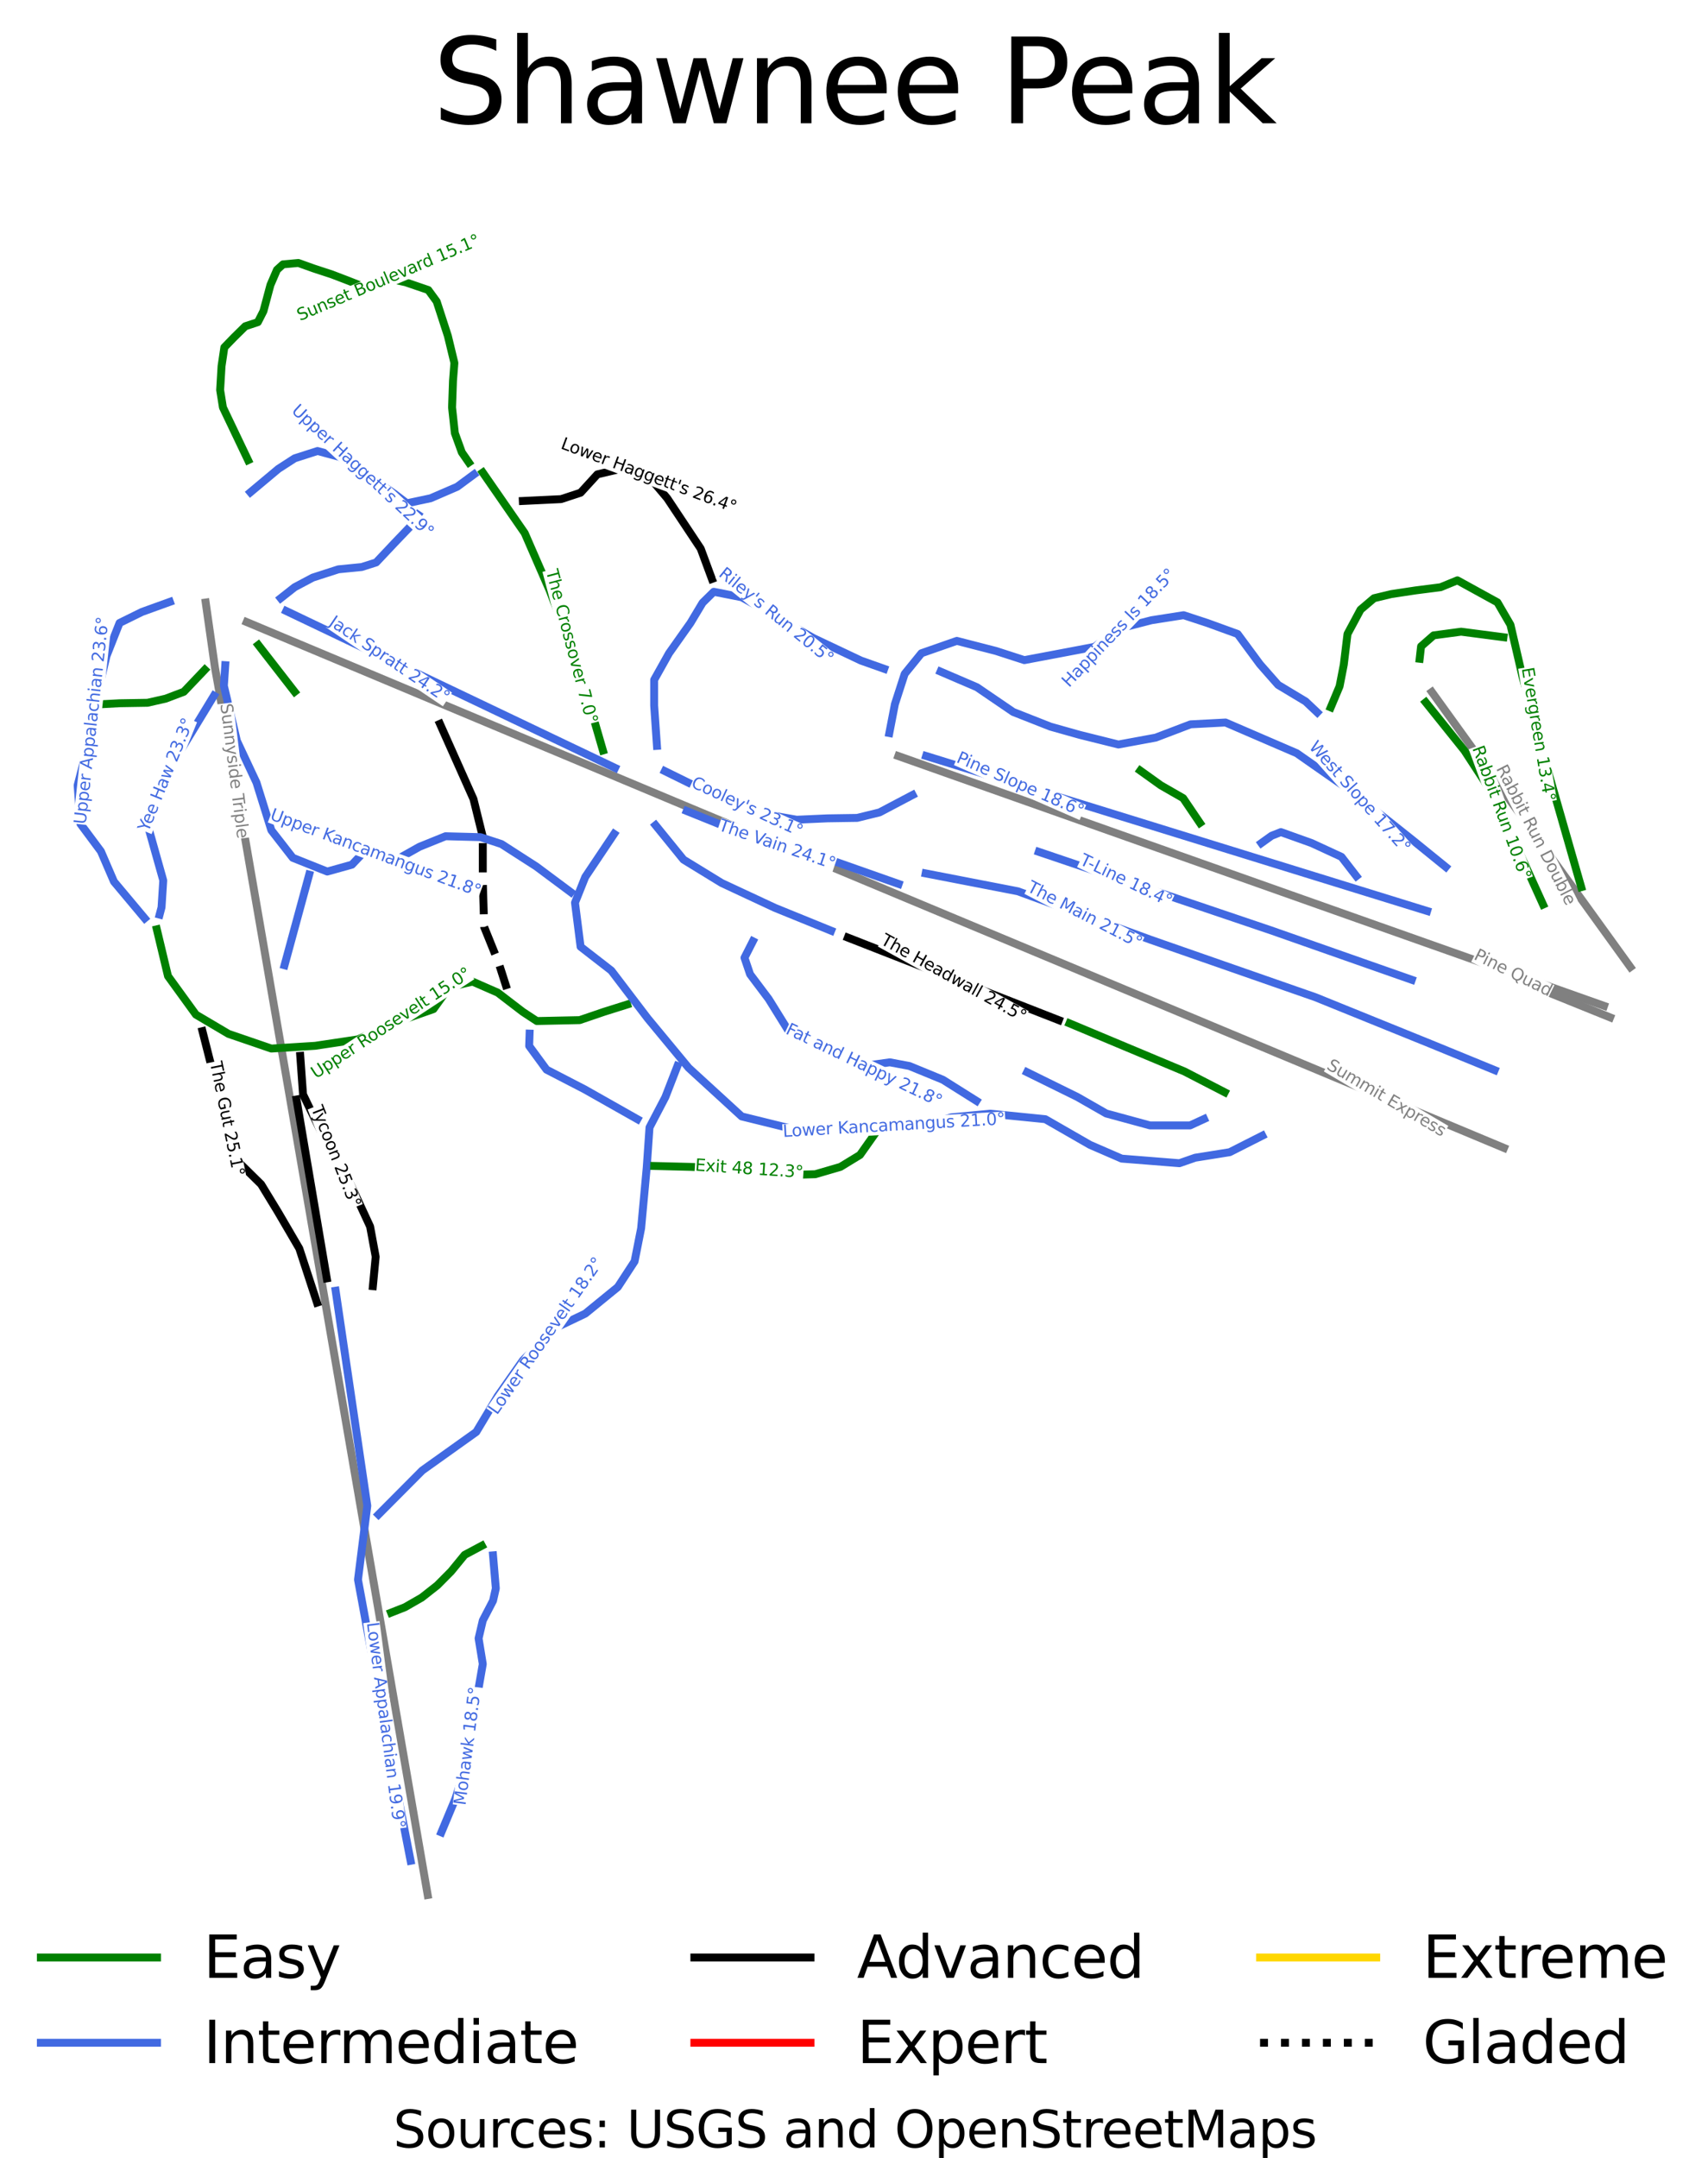 <?xml version="1.0" encoding="utf-8" standalone="no"?>
<!DOCTYPE svg PUBLIC "-//W3C//DTD SVG 1.1//EN"
  "http://www.w3.org/Graphics/SVG/1.1/DTD/svg11.dtd">
<svg height="260.026pt" version="1.1" viewBox="0 0 205.851 260.026" width="205.851pt" xmlns="http://www.w3.org/2000/svg" xmlns:xlink="http://www.w3.org/1999/xlink">
 <defs>
  <style type="text/css">*{stroke-linecap:butt;stroke-linejoin:round;}</style>
 </defs>
 <g id="figure_1">
  <g id="patch_1">
   <path d="M 0 260.026 
L 205.851 260.026 
L 205.851 0 
L 0 0 
z
" style="fill:#ffffff;"/>
  </g>
  <g id="axes_1">
   <g id="line2d_1">
    <path clip-path="url(#peb67038426)" d="M 33.829 72.083 
" style="fill:none;stroke:#008000;stroke-linecap:square;stroke-width:1.5;"/>
   </g>
   <g id="line2d_2">
    <path clip-path="url(#peb67038426)" d="M 33.829 72.083 
" style="fill:none;stroke:#4169e1;stroke-linecap:square;stroke-width:1.5;"/>
   </g>
   <g id="line2d_3">
    <path clip-path="url(#peb67038426)" d="M 33.829 72.083 
" style="fill:none;stroke:#000000;stroke-linecap:square;stroke-width:1.5;"/>
   </g>
   <g id="line2d_4">
    <path clip-path="url(#peb67038426)" d="M 33.829 72.083 
" style="fill:none;stroke:#ff0000;stroke-linecap:square;stroke-width:1.5;"/>
   </g>
   <g id="line2d_5">
    <path clip-path="url(#peb67038426)" d="M 33.829 72.083 
" style="fill:none;stroke:#ffd700;stroke-linecap:square;stroke-width:1.5;"/>
   </g>
   <g id="line2d_6">
    <path clip-path="url(#peb67038426)" d="M 33.829 72.083 
" style="fill:none;stroke:#000000;stroke-dasharray:1.5,2.475;stroke-dashoffset:0;stroke-width:1.5;"/>
   </g>
   <g id="line2d_7">
    <path clip-path="url(#peb67038426)" d="M 196.495 116.532 
L 193.053 111.764 
L 190.364 108.038 
L 187.675 104.312 
L 185.025 100.64 
L 182.375 96.969 
L 179.254 92.645 
L 176.133 88.322 
L 172.568 83.382 
" style="fill:none;stroke:#808080;stroke-linecap:square;stroke-width:0.953;"/>
   </g>
   <g id="line2d_8">
    <path clip-path="url(#peb67038426)" d="M 193.32 121.203 
L 188.684 119.562 
L 185.505 118.437 
L 182.327 117.312 
L 177.137 115.476 
L 171.948 113.64 
L 167.757 112.157 
L 163.566 110.674 
L 158.996 109.056 
L 154.426 107.439 
L 150.205 105.945 
L 145.984 104.451 
L 142.219 103.119 
L 138.455 101.787 
L 133.857 100.16 
L 129.26 98.532 
L 125.045 97.041 
L 120.83 95.55 
L 115.192 93.555 
L 111.73 92.329 
L 108.268 91.104 
" style="fill:none;stroke:#808080;stroke-linecap:square;stroke-width:0.953;"/>
   </g>
   <g id="line2d_9">
    <path clip-path="url(#peb67038426)" d="M 181.263 138.323 
L 177.71 136.839 
L 174.158 135.355 
L 170.605 133.87 
L 167.053 132.386 
L 162.037 130.291 
L 157.022 128.196 
L 153.806 126.852 
L 150.589 125.508 
L 147.373 124.165 
L 144.157 122.821 
L 140.946 121.48 
L 137.736 120.139 
L 134.526 118.798 
L 131.315 117.457 
L 127.03 115.667 
L 122.746 113.878 
L 118.461 112.088 
L 114.176 110.298 
L 110.998 108.97 
L 107.819 107.642 
L 104.64 106.314 
L 101.461 104.986 
L 96.599 102.955 
L 91.738 100.924 
L 87.871 99.309 
L 84.004 97.693 
L 83.212 97.362 
L 82.301 96.982 
L 81.391 96.602 
L 76.308 94.473 
L 73.199 93.17 
L 70.091 91.867 
L 66.982 90.565 
L 63.874 89.262 
L 60.63 87.903 
L 57.387 86.544 
L 54.143 85.185 
L 50.9 83.826 
L 46.669 82.053 
L 42.438 80.28 
L 38.752 78.736 
L 35.066 77.192 
L 33.183 76.403 
L 29.732 74.956 
" style="fill:none;stroke:#808080;stroke-linecap:square;stroke-width:0.953;"/>
   </g>
   <g id="line2d_10">
    <path clip-path="url(#peb67038426)" d="M 24.791 72.6 
L 25.343 76.477 
L 25.91 80.457 
L 27.021 86.672 
L 28.132 92.887 
L 28.621 95.715 
L 29.515 100.888 
L 30.41 106.061 
L 31.137 110.267 
L 31.864 114.473 
L 32.481 118.046 
L 33.098 121.618 
L 34.014 126.914 
L 34.93 132.21 
L 35.652 136.387 
L 36.374 140.565 
L 37.096 144.741 
L 37.818 148.918 
L 38.807 154.644 
L 38.944 155.439 
L 39.546 158.919 
L 40.148 162.399 
L 40.937 166.963 
L 41.726 171.527 
L 42.717 177.263 
L 43.709 183 
L 44.319 186.53 
L 44.93 190.061 
L 45.741 194.752 
L 46.552 199.443 
L 47.481 204.821 
L 48.41 210.2 
L 49.34 215.578 
L 50.269 220.957 
L 50.908 224.648 
L 51.546 228.339 
" style="fill:none;stroke:#808080;stroke-linecap:square;stroke-width:0.953;"/>
   </g>
   <g id="line2d_11">
    <path clip-path="url(#peb67038426)" d="M 194.052 122.593 
L 190.293 121.073 
L 186.534 119.553 
" style="fill:none;stroke:#808080;stroke-linecap:square;stroke-width:0.953;"/>
   </g>
   <g id="line2d_12">
    <path clip-path="url(#peb67038426)" d="M 33.829 72.083 
L 34.671 71.42 
L 35.512 70.757 
L 36.607 70.177 
L 37.701 69.597 
L 39.245 69.099 
L 40.789 68.601 
L 42.192 68.463 
L 43.595 68.325 
L 45.335 67.773 
L 46.429 66.613 
L 47.522 65.452 
L 48.449 64.485 
L 49.375 63.518 
L 50.386 62.026 
" style="fill:none;stroke:#4169e1;stroke-linecap:square;stroke-width:0.953;"/>
   </g>
   <g id="line2d_13">
    <path clip-path="url(#peb67038426)" d="M 29.9 55.449 
L 29.142 53.861 
L 28.384 52.272 
L 27.626 50.683 
L 26.868 49.094 
L 26.7 48.045 
L 26.532 46.995 
L 26.616 45.558 
L 26.701 44.121 
L 26.869 42.988 
L 27.037 41.856 
L 28.216 40.639 
L 29.563 39.313 
L 31.078 38.816 
L 31.752 37.49 
L 32.173 35.915 
L 32.593 34.34 
L 32.986 33.428 
L 33.379 32.516 
L 34.109 31.853 
L 35.962 31.687 
L 36.887 32.019 
L 37.813 32.35 
L 38.908 32.709 
L 40.003 33.068 
L 41.013 33.455 
L 42.023 33.842 
L 43.707 34.505 
L 45.279 34.036 
L 46.85 33.566 
L 47.86 33.787 
L 48.87 34.008 
L 50.245 34.478 
L 51.62 34.947 
L 52.63 36.329 
L 52.967 37.365 
L 53.304 38.401 
L 53.64 39.438 
L 53.977 40.474 
L 54.37 42.104 
L 54.763 43.735 
L 54.679 44.812 
L 54.595 45.89 
L 54.539 47.492 
L 54.482 49.094 
L 54.651 50.642 
L 54.82 52.189 
L 55.24 53.349 
L 55.661 54.51 
L 56.504 55.726 
" style="fill:none;stroke:#008000;stroke-linecap:square;stroke-width:0.953;"/>
   </g>
   <g id="line2d_14">
    <path clip-path="url(#peb67038426)" d="M 30.18 59.318 
L 31.022 58.613 
L 31.864 57.908 
L 32.706 57.204 
L 33.548 56.499 
L 34.53 55.864 
L 35.512 55.229 
L 36.887 54.787 
L 38.263 54.344 
L 39.61 54.704 
L 40.956 55.063 
L 42.303 55.947 
L 43.65 56.831 
L 44.618 57.494 
L 45.586 58.157 
L 46.554 58.82 
L 47.522 59.484 
L 49.039 60.645 
L 50.47 60.341 
L 51.901 60.037 
L 53.501 59.345 
L 55.101 58.654 
L 56.111 57.908 
L 57.121 57.163 
" style="fill:none;stroke:#4169e1;stroke-linecap:square;stroke-width:0.953;"/>
   </g>
   <g id="line2d_15">
    <path clip-path="url(#peb67038426)" d="M 113.355 80.925 
L 114.45 81.395 
L 115.544 81.865 
L 116.638 82.334 
L 117.733 82.804 
L 118.827 83.55 
L 119.921 84.296 
L 121.015 85.042 
L 122.11 85.788 
L 123.232 86.23 
L 124.354 86.672 
L 125.477 87.114 
L 126.599 87.556 
L 128.367 88.054 
L 130.135 88.551 
L 131.299 88.841 
L 132.464 89.131 
L 133.628 89.421 
L 134.793 89.711 
L 135.915 89.504 
L 137.037 89.297 
L 138.16 89.09 
L 139.282 88.883 
L 140.334 88.482 
L 141.387 88.082 
L 142.439 87.681 
L 143.492 87.28 
L 144.544 87.225 
L 145.596 87.17 
L 146.648 87.115 
L 147.7 87.06 
L 148.773 87.522 
L 149.847 87.985 
L 150.92 88.448 
L 151.993 88.911 
L 153.067 89.374 
L 154.14 89.836 
L 155.213 90.299 
L 156.287 90.762 
L 157.107 91.335 
L 157.928 91.909 
L 158.749 92.482 
L 159.569 93.055 
L 160.39 93.628 
L 161.21 94.202 
L 162.031 94.775 
L 162.852 95.348 
L 163.799 96.101 
L 164.746 96.854 
L 165.693 97.607 
L 166.64 98.36 
L 167.587 99.113 
L 168.534 99.866 
L 169.481 100.619 
L 170.428 101.372 
L 171.382 102.145 
L 172.336 102.919 
L 173.29 103.692 
L 174.244 104.466 
" style="fill:none;stroke:#4169e1;stroke-linecap:square;stroke-width:0.953;"/>
   </g>
   <g id="line2d_16">
    <path clip-path="url(#peb67038426)" d="M 171.83 84.627 
L 172.995 86.078 
L 174.159 87.529 
L 175.324 88.98 
L 176.488 90.43 
L 177.092 91.356 
L 177.695 92.281 
L 178.298 93.207 
L 178.902 94.133 
L 179.561 95.404 
L 180.22 96.675 
L 180.88 97.945 
L 181.539 99.216 
L 182.093 100.439 
L 182.647 101.662 
L 183.201 102.884 
L 183.755 104.107 
L 184.31 105.33 
L 184.864 106.552 
L 185.418 107.775 
L 185.972 108.998 
" style="fill:none;stroke:#008000;stroke-linecap:square;stroke-width:0.953;"/>
   </g>
   <g id="line2d_17">
    <path clip-path="url(#peb67038426)" d="M 35.738 132.484 
L 35.966 133.831 
L 36.194 135.178 
L 36.422 136.525 
L 36.649 137.872 
L 36.877 139.219 
L 37.105 140.566 
L 37.333 141.913 
L 37.561 143.26 
L 37.789 144.607 
L 38.017 145.954 
L 38.245 147.301 
L 38.473 148.648 
L 38.701 149.995 
L 38.929 151.342 
L 39.157 152.689 
L 39.385 154.036 
" style="fill:none;stroke:#000000;stroke-linecap:square;stroke-width:0.953;"/>
   </g>
   <g id="line2d_18">
    <path clip-path="url(#peb67038426)" d="M 59.421 187.414 
L 59.505 188.409 
L 59.59 189.404 
L 59.674 190.398 
L 59.759 191.393 
L 59.421 192.885 
L 58.804 194.073 
L 58.186 195.261 
L 57.934 196.339 
L 57.681 197.417 
L 57.934 198.964 
L 58.186 200.511 
L 57.948 201.879 
L 57.71 203.247 
L 57.471 204.614 
L 57.233 205.982 
L 56.952 207.668 
L 56.671 209.353 
L 56.475 210.417 
L 56.278 211.481 
L 56.082 212.545 
L 55.885 213.608 
L 55.38 215.183 
L 54.875 216.758 
L 54.454 217.766 
L 54.034 218.775 
L 53.613 219.783 
L 53.192 220.792 
" style="fill:none;stroke:#4169e1;stroke-linecap:square;stroke-width:0.953;"/>
   </g>
   <g id="line2d_19">
    <path clip-path="url(#peb67038426)" d="M 58.186 56.939 
L 58.818 57.851 
L 59.449 58.763 
L 60.081 59.674 
L 60.712 60.586 
L 61.343 61.498 
L 61.975 62.41 
L 62.606 63.322 
L 63.238 64.234 
L 63.995 65.974 
L 64.753 67.715 
L 65.511 69.456 
L 66.268 71.196 
L 66.689 72.315 
L 67.11 73.434 
L 67.531 74.553 
L 67.952 75.672 
L 68.373 76.791 
L 68.794 77.91 
L 69.216 79.029 
L 69.637 80.148 
L 70.057 81.558 
L 70.478 82.967 
L 70.899 84.376 
L 71.319 85.785 
L 71.656 86.946 
L 71.993 88.106 
L 72.33 89.267 
L 72.667 90.427 
" style="fill:none;stroke:#008000;stroke-linecap:square;stroke-width:0.953;"/>
   </g>
   <g id="line2d_20">
    <path clip-path="url(#peb67038426)" d="M 63.827 124.546 
L 63.776 126.032 
L 64.823 127.461 
L 65.871 128.89 
L 67.014 129.481 
L 68.158 130.072 
L 69.301 130.663 
L 70.444 131.254 
L 72.038 132.155 
L 73.632 133.056 
L 75.226 133.957 
L 76.82 134.858 
" style="fill:none;stroke:#4169e1;stroke-linecap:square;stroke-width:0.953;"/>
   </g>
   <g id="line2d_21">
    <path clip-path="url(#peb67038426)" d="M 24.4 124.247 
L 24.849 126.016 
L 25.298 127.785 
L 25.662 129.111 
L 26.027 130.437 
L 26.392 131.763 
L 26.756 133.089 
L 27.261 134.83 
L 27.766 136.571 
L 28.272 138.312 
L 28.777 140.053 
L 30.124 141.379 
L 31.471 142.705 
L 32.481 144.363 
L 33.491 146.02 
L 34.137 147.126 
L 34.783 148.231 
L 35.428 149.336 
L 36.074 150.442 
L 36.607 152.072 
L 37.14 153.702 
L 37.673 155.332 
L 38.206 156.963 
" style="fill:none;stroke:#000000;stroke-linecap:square;stroke-width:0.953;"/>
   </g>
   <g id="line2d_22">
    <path clip-path="url(#peb67038426)" d="M 125.197 102.643 
L 126.944 103.233 
L 128.69 103.824 
L 130.437 104.415 
L 132.184 105.005 
L 133.931 105.596 
L 135.677 106.186 
L 137.424 106.777 
L 139.171 107.368 
L 140.917 107.958 
L 142.664 108.549 
L 144.411 109.139 
L 146.157 109.73 
L 147.904 110.32 
L 149.651 110.911 
L 151.397 111.502 
L 153.144 112.092 
L 154.207 112.465 
L 155.269 112.838 
L 156.332 113.211 
L 157.395 113.584 
L 158.458 113.958 
L 159.52 114.331 
L 160.583 114.704 
L 161.646 115.077 
L 162.708 115.45 
L 163.771 115.823 
L 164.834 116.196 
L 165.897 116.569 
L 166.959 116.942 
L 168.022 117.315 
L 169.085 117.688 
L 170.147 118.061 
" style="fill:none;stroke:#4169e1;stroke-linecap:square;stroke-width:0.953;"/>
   </g>
   <g id="line2d_23">
    <path clip-path="url(#peb67038426)" d="M 111.559 105.241 
L 112.948 105.51 
L 114.337 105.78 
L 115.726 106.049 
L 117.115 106.318 
L 118.504 106.588 
L 119.893 106.857 
L 121.282 107.126 
L 122.672 107.396 
L 123.675 107.762 
L 124.678 108.128 
L 125.681 108.494 
L 126.684 108.86 
L 127.687 109.226 
L 128.69 109.592 
L 129.693 109.958 
L 130.697 110.325 
L 131.7 110.691 
L 132.703 111.057 
L 133.706 111.423 
L 134.709 111.789 
L 135.712 112.155 
L 136.715 112.521 
L 137.718 112.887 
L 138.721 113.253 
L 139.96 113.685 
L 141.198 114.117 
L 142.436 114.548 
L 143.674 114.98 
L 144.912 115.412 
L 146.15 115.843 
L 147.388 116.275 
L 148.626 116.707 
L 149.865 117.139 
L 151.103 117.57 
L 152.341 118.002 
L 153.579 118.434 
L 154.817 118.865 
L 156.055 119.297 
L 157.293 119.729 
L 158.531 120.16 
L 160.271 120.865 
L 162.01 121.57 
L 163.75 122.274 
L 165.489 122.979 
L 167.229 123.684 
L 168.968 124.388 
L 170.708 125.093 
L 172.447 125.797 
L 173.408 126.191 
L 174.369 126.585 
L 175.331 126.979 
L 176.292 127.373 
L 177.253 127.766 
L 178.214 128.16 
L 179.175 128.554 
L 180.136 128.948 
" style="fill:none;stroke:#4169e1;stroke-linecap:square;stroke-width:0.953;"/>
   </g>
   <g id="line2d_24">
    <path clip-path="url(#peb67038426)" d="M 25.784 83.827 
L 24.896 85.289 
L 24.007 86.75 
L 23.119 88.212 
L 22.231 89.673 
L 21.518 90.913 
L 20.806 92.153 
L 20.094 93.393 
L 19.382 94.633 
L 18.999 95.876 
L 18.617 97.12 
L 18.234 98.363 
L 17.852 99.606 
L 18.308 101.227 
L 18.764 102.849 
L 19.22 104.47 
L 19.676 106.092 
L 19.573 107.711 
L 19.469 109.329 
L 19.236 110.211 
" style="fill:none;stroke:#4169e1;stroke-linecap:square;stroke-width:0.953;"/>
   </g>
   <g id="line2d_25">
    <path clip-path="url(#peb67038426)" d="M 79.177 89.875 
L 79.093 88.659 
L 79.009 87.443 
L 78.925 86.228 
L 78.841 85.012 
L 78.841 83.464 
L 78.841 81.917 
L 79.738 80.315 
L 80.635 78.712 
L 81.281 77.8 
L 81.927 76.888 
L 82.572 75.976 
L 83.218 75.065 
L 83.947 73.849 
L 84.676 72.633 
L 86.024 71.307 
L 87.708 71.638 
L 89.391 71.97 
L 90.682 72.689 
L 91.973 73.407 
L 93.488 74.277 
L 95.003 75.147 
L 96.518 76.018 
L 98.033 76.888 
L 99.465 77.565 
L 100.896 78.242 
L 102.327 78.919 
L 103.758 79.596 
L 105.162 80.094 
L 106.565 80.591 
" style="fill:none;stroke:#4169e1;stroke-linecap:square;stroke-width:0.953;"/>
   </g>
   <g id="line2d_26">
    <path clip-path="url(#peb67038426)" d="M 40.451 155.529 
L 40.689 157.148 
L 40.928 158.768 
L 41.167 160.388 
L 41.405 162.008 
L 41.644 163.628 
L 41.882 165.248 
L 42.121 166.868 
L 42.359 168.487 
L 42.598 170.107 
L 42.836 171.727 
L 43.075 173.347 
L 43.313 174.967 
L 43.552 176.587 
L 43.791 178.206 
L 44.029 179.826 
L 44.268 181.446 
L 44.127 182.558 
L 43.987 183.671 
L 43.847 184.783 
L 43.706 185.895 
L 43.566 187.007 
L 43.426 188.119 
L 43.286 189.231 
L 43.145 190.344 
L 43.44 191.939 
L 43.735 193.535 
L 44.029 195.13 
L 44.324 196.726 
L 44.619 198.322 
L 44.913 199.917 
L 45.208 201.513 
L 45.503 203.109 
L 45.797 204.704 
L 46.092 206.3 
L 46.387 207.896 
L 46.681 209.491 
L 46.976 211.087 
L 47.271 212.683 
L 47.565 214.278 
L 47.86 215.874 
L 48.064 216.917 
L 48.267 217.96 
L 48.47 219.003 
L 48.674 220.046 
L 48.877 221.089 
L 49.081 222.132 
L 49.284 223.175 
L 49.488 224.218 
" style="fill:none;stroke:#4169e1;stroke-linecap:square;stroke-width:0.953;"/>
   </g>
   <g id="line2d_27">
    <path clip-path="url(#peb67038426)" d="M 82.769 97.725 
L 83.934 98.195 
L 85.098 98.664 
L 86.263 99.134 
L 87.427 99.604 
L 88.592 100.074 
L 89.757 100.543 
L 90.921 101.013 
L 92.086 101.483 
L 93.629 101.856 
L 95.172 102.229 
L 96.716 102.602 
L 98.259 102.974 
L 99.515 103.416 
L 100.77 103.859 
L 102.026 104.301 
L 103.282 104.743 
L 104.537 105.185 
L 105.793 105.627 
L 107.049 106.069 
L 108.304 106.511 
" style="fill:none;stroke:#4169e1;stroke-linecap:square;stroke-width:0.953;"/>
   </g>
   <g id="line2d_28">
    <path clip-path="url(#peb67038426)" d="M 20.471 72.522 
L 18.787 73.13 
L 17.102 73.739 
L 15.756 74.402 
L 14.409 75.065 
L 14.016 76.059 
L 13.623 77.054 
L 13.23 78.048 
L 12.837 79.043 
L 12.501 80.452 
L 12.164 81.861 
L 11.827 83.271 
L 11.491 84.68 
L 11.322 85.758 
L 11.154 86.835 
L 10.985 87.913 
L 10.817 88.99 
L 10.452 90.399 
L 10.087 91.809 
L 9.722 93.218 
L 9.357 94.627 
L 9.441 95.788 
L 9.526 96.948 
L 9.61 98.109 
L 9.695 99.269 
L 10.312 100.098 
L 10.929 100.927 
L 11.546 101.756 
L 12.163 102.585 
L 12.556 103.497 
L 12.949 104.408 
L 13.342 105.32 
L 13.735 106.232 
L 14.662 107.337 
L 15.588 108.442 
L 16.514 109.548 
L 17.44 110.653 
" style="fill:none;stroke:#4169e1;stroke-linecap:square;stroke-width:0.953;"/>
   </g>
   <g id="line2d_29">
    <path clip-path="url(#peb67038426)" d="M 102.186 112.977 
L 103.775 113.599 
L 105.364 114.221 
L 106.953 114.842 
L 108.542 115.464 
L 110.131 116.086 
L 111.72 116.707 
L 113.309 117.329 
L 114.898 117.951 
L 116.487 118.572 
L 118.076 119.194 
L 119.664 119.816 
L 121.253 120.438 
L 122.842 121.059 
L 124.431 121.681 
L 126.02 122.303 
L 127.609 122.924 
" style="fill:none;stroke:#000000;stroke-linecap:square;stroke-width:0.953;"/>
   </g>
   <g id="line2d_30">
    <path clip-path="url(#peb67038426)" d="M 107.182 88.33 
L 107.518 86.589 
L 107.855 84.849 
L 108.444 83.025 
L 109.034 81.201 
L 110.044 79.958 
L 111.054 78.714 
L 112.12 78.341 
L 113.187 77.969 
L 114.253 77.596 
L 115.319 77.223 
L 116.498 77.527 
L 117.677 77.831 
L 118.855 78.134 
L 120.034 78.438 
L 121.745 78.991 
L 123.456 79.544 
L 124.481 79.35 
L 125.505 79.157 
L 126.529 78.963 
L 127.554 78.77 
L 128.648 78.563 
L 129.742 78.355 
L 130.837 78.148 
L 131.931 77.941 
L 133.418 76.836 
L 134.905 75.731 
L 135.873 75.482 
L 136.841 75.233 
L 137.809 74.985 
L 138.777 74.736 
L 140.713 74.432 
L 142.649 74.128 
L 144.08 74.598 
L 145.512 75.068 
L 147.336 75.731 
L 149.16 76.393 
L 149.833 77.305 
L 150.506 78.217 
L 151.18 79.129 
L 151.853 80.041 
L 152.947 81.285 
L 154.042 82.528 
L 155.697 83.523 
L 157.352 84.517 
L 158.756 85.843 
" style="fill:none;stroke:#4169e1;stroke-linecap:square;stroke-width:0.953;"/>
   </g>
   <g id="line2d_31">
    <path clip-path="url(#peb67038426)" d="M 152.022 101.59 
L 153.256 100.706 
L 154.378 100.264 
L 155.304 100.596 
L 156.23 100.927 
L 157.156 101.258 
L 158.082 101.59 
L 158.98 102.005 
L 159.878 102.419 
L 160.776 102.834 
L 161.674 103.248 
L 162.571 104.409 
L 163.469 105.569 
" style="fill:none;stroke:#4169e1;stroke-linecap:square;stroke-width:0.953;"/>
   </g>
   <g id="line2d_32">
    <path clip-path="url(#peb67038426)" d="M 36.186 127.231 
L 36.27 128.392 
L 36.354 129.552 
L 36.438 130.713 
L 36.522 131.873 
L 37.027 132.923 
L 37.532 133.973 
L 38.037 135.023 
L 38.543 136.073 
L 39.469 137.731 
L 40.395 139.389 
L 41.321 141.047 
L 42.247 142.705 
L 42.837 143.976 
L 43.426 145.247 
L 44.016 146.518 
L 44.605 147.789 
L 44.942 149.612 
L 45.278 151.436 
L 45.11 153.205 
L 44.942 154.973 
" style="fill:none;stroke:#000000;stroke-linecap:square;stroke-width:0.953;"/>
   </g>
   <g id="line2d_33">
    <path clip-path="url(#peb67038426)" d="M 58.074 186.254 
L 57.037 186.807 
L 55.999 187.359 
L 55.184 188.354 
L 54.37 189.348 
L 53.535 190.19 
L 52.7 191.031 
L 51.767 191.765 
L 50.834 192.499 
L 49.824 193.079 
L 48.814 193.659 
L 47.131 194.322 
" style="fill:none;stroke:#008000;stroke-linecap:square;stroke-width:0.953;"/>
   </g>
   <g id="line2d_34">
    <path clip-path="url(#peb67038426)" d="M 81.646 128.447 
L 81.281 129.386 
L 80.916 130.326 
L 80.552 131.265 
L 80.187 132.205 
L 79.71 133.117 
L 79.233 134.029 
L 78.756 134.941 
L 78.279 135.853 
L 78.195 137.068 
L 78.111 138.284 
L 78.027 139.499 
L 77.942 140.715 
L 77.774 142.539 
L 77.606 144.362 
L 77.437 146.186 
L 77.269 148.01 
L 77.072 149.004 
L 76.876 149.999 
L 76.679 150.994 
L 76.482 151.989 
L 75.472 153.536 
L 74.462 155.084 
L 73.48 155.885 
L 72.498 156.686 
L 71.517 157.487 
L 70.535 158.288 
L 69.609 158.731 
L 68.682 159.173 
L 67.756 159.615 
L 66.83 160.057 
L 65.876 161.024 
L 64.922 161.991 
L 63.968 162.958 
L 63.013 163.925 
L 62.256 165.003 
L 61.498 166.08 
L 60.74 167.158 
L 59.983 168.235 
L 59.337 169.313 
L 58.692 170.391 
L 58.046 171.468 
L 57.4 172.546 
L 56.587 173.126 
L 55.773 173.706 
L 54.959 174.287 
L 54.146 174.867 
L 53.332 175.447 
L 52.518 176.028 
L 51.704 176.608 
L 50.891 177.189 
L 49.572 178.515 
L 48.253 179.841 
L 46.934 181.167 
L 45.616 182.493 
" style="fill:none;stroke:#4169e1;stroke-linecap:square;stroke-width:0.953;"/>
   </g>
   <g id="line2d_35">
    <path clip-path="url(#peb67038426)" d="M 63.013 60.365 
L 64.164 60.31 
L 65.315 60.255 
L 66.465 60.199 
L 67.616 60.144 
L 68.794 59.757 
L 69.973 59.37 
L 70.983 58.265 
L 71.993 57.16 
L 73.397 56.828 
L 74.8 56.497 
L 76.483 56.939 
L 78.167 57.381 
L 79.289 58.707 
L 80.411 60.034 
L 81.421 61.553 
L 82.432 63.073 
L 83.442 64.593 
L 84.452 66.113 
L 84.789 67.024 
L 85.126 67.936 
L 85.463 68.848 
L 85.8 69.759 
" style="fill:none;stroke:#000000;stroke-linecap:square;stroke-width:0.953;"/>
   </g>
   <g id="line2d_36">
    <path clip-path="url(#peb67038426)" d="M 128.9 123.311 
L 130.633 124.036 
L 132.366 124.761 
L 134.099 125.487 
L 135.831 126.212 
L 137.564 126.937 
L 139.297 127.663 
L 141.03 128.388 
L 142.762 129.113 
L 143.973 129.739 
L 145.184 130.364 
L 146.395 130.989 
L 147.605 131.614 
" style="fill:none;stroke:#008000;stroke-linecap:square;stroke-width:0.953;"/>
   </g>
   <g id="line2d_37">
    <path clip-path="url(#peb67038426)" d="M 90.738 113.416 
L 90.233 114.411 
L 89.727 115.405 
L 90.064 116.4 
L 90.401 117.396 
L 91.524 118.887 
L 92.646 120.379 
L 93.264 121.374 
L 93.881 122.369 
L 94.499 123.363 
L 95.116 124.358 
L 96.547 125.104 
L 97.978 125.85 
L 99.409 126.596 
L 100.84 127.342 
L 102.467 127.894 
L 104.095 128.447 
L 105.666 128.226 
L 107.237 128.005 
L 108.416 128.226 
L 109.595 128.447 
L 110.606 128.862 
L 111.616 129.276 
L 112.626 129.691 
L 113.636 130.106 
L 114.646 130.741 
L 115.656 131.376 
L 116.666 132.012 
L 117.676 132.647 
" style="fill:none;stroke:#4169e1;stroke-linecap:square;stroke-width:0.953;"/>
   </g>
   <g id="line2d_38">
    <path clip-path="url(#peb67038426)" d="M 34.502 73.627 
L 35.74 74.218 
L 36.978 74.809 
L 38.216 75.399 
L 39.455 75.99 
L 40.693 76.581 
L 41.931 77.171 
L 43.169 77.762 
L 44.408 78.353 
L 45.646 78.943 
L 46.884 79.534 
L 48.122 80.124 
L 49.361 80.715 
L 50.599 81.306 
L 51.837 81.896 
L 53.075 82.487 
L 54.314 83.078 
L 55.552 83.668 
L 56.79 84.259 
L 58.029 84.849 
L 59.267 85.44 
L 60.505 86.031 
L 61.743 86.621 
L 62.982 87.212 
L 64.22 87.803 
L 65.458 88.393 
L 66.696 88.984 
L 67.935 89.575 
L 69.173 90.165 
L 70.411 90.756 
L 71.649 91.346 
L 72.888 91.937 
L 74.126 92.528 
" style="fill:none;stroke:#4169e1;stroke-linecap:square;stroke-width:0.953;"/>
   </g>
   <g id="line2d_39">
    <path clip-path="url(#peb67038426)" d="M 123.785 129.199 
L 125.3 129.945 
L 126.816 130.691 
L 128.331 131.437 
L 129.846 132.183 
L 130.716 132.681 
L 131.586 133.178 
L 132.456 133.675 
L 133.325 134.173 
L 134.644 134.532 
L 135.963 134.891 
L 137.282 135.25 
L 138.601 135.61 
L 139.807 135.61 
L 141.013 135.61 
L 142.22 135.61 
L 143.426 135.61 
L 145.11 134.836 
" style="fill:none;stroke:#4169e1;stroke-linecap:square;stroke-width:0.953;"/>
   </g>
   <g id="line2d_40">
    <path clip-path="url(#peb67038426)" d="M 137.43 92.859 
L 138.665 93.743 
L 139.899 94.627 
L 141.246 95.401 
L 142.593 96.174 
L 143.604 97.667 
L 144.614 99.159 
" style="fill:none;stroke:#008000;stroke-linecap:square;stroke-width:0.953;"/>
   </g>
   <g id="line2d_41">
    <path clip-path="url(#peb67038426)" d="M 171.101 79.378 
L 171.27 77.886 
L 172.027 77.223 
L 172.785 76.559 
L 174.44 76.338 
L 176.095 76.117 
L 177.372 76.283 
L 178.648 76.449 
L 179.925 76.615 
L 181.202 76.781 
" style="fill:none;stroke:#008000;stroke-linecap:square;stroke-width:0.953;"/>
   </g>
   <g id="line2d_42">
    <path clip-path="url(#peb67038426)" d="M 53.023 87.222 
L 53.528 88.355 
L 54.034 89.488 
L 54.539 90.621 
L 55.044 91.754 
L 55.549 92.886 
L 56.054 94.019 
L 56.559 95.152 
L 57.064 96.285 
L 57.317 97.308 
L 57.569 98.331 
L 57.822 99.354 
L 58.074 100.377 
" style="fill:none;stroke:#000000;stroke-linecap:square;stroke-width:0.953;"/>
   </g>
   <g id="line2d_43">
    <path clip-path="url(#peb67038426)" d="M 80.13 92.917 
L 81.014 93.352 
L 81.898 93.787 
L 82.782 94.222 
L 83.666 94.658 
L 84.55 95.093 
L 85.434 95.528 
L 86.318 95.963 
L 87.202 96.398 
L 88.605 96.854 
L 90.008 97.31 
L 91.412 97.766 
L 92.815 98.222 
L 94.415 98.498 
L 96.014 98.775 
L 97.866 98.692 
L 99.717 98.609 
L 101.514 98.581 
L 103.31 98.554 
L 104.656 98.222 
L 106.003 97.891 
L 106.999 97.366 
L 107.996 96.84 
L 108.992 96.315 
L 109.989 95.79 
" style="fill:none;stroke:#4169e1;stroke-linecap:square;stroke-width:0.953;"/>
   </g>
   <g id="line2d_44">
    <path clip-path="url(#peb67038426)" d="M 160.383 85.235 
L 160.916 83.965 
L 161.448 82.694 
L 161.701 81.395 
L 161.954 80.096 
L 162.178 78.245 
L 162.403 76.393 
L 163.189 74.929 
L 163.974 73.465 
L 164.788 72.774 
L 165.601 72.083 
L 166.64 71.835 
L 167.679 71.586 
L 169.137 71.365 
L 170.596 71.144 
L 172.111 70.951 
L 173.626 70.757 
L 174.637 70.343 
L 175.647 69.928 
L 176.853 70.591 
L 178.06 71.255 
L 179.266 71.918 
L 180.472 72.581 
L 181.258 73.934 
L 182.044 75.288 
L 182.409 76.863 
L 182.774 78.438 
L 183.138 80.013 
L 183.503 81.588 
L 184.008 83.385 
L 184.513 85.181 
L 184.906 86.838 
L 185.299 88.496 
L 185.629 89.646 
L 185.958 90.796 
L 186.288 91.946 
L 186.618 93.096 
L 186.947 94.246 
L 187.277 95.397 
L 187.606 96.547 
L 187.936 97.697 
L 188.266 98.847 
L 188.595 99.997 
L 188.925 101.147 
L 189.255 102.298 
L 189.584 103.448 
L 189.914 104.598 
L 190.243 105.748 
L 190.573 106.898 
" style="fill:none;stroke:#008000;stroke-linecap:square;stroke-width:0.953;"/>
   </g>
   <g id="line2d_45">
    <path clip-path="url(#peb67038426)" d="M 111.616 91.094 
L 112.559 91.386 
L 113.503 91.677 
L 114.446 91.969 
L 115.39 92.261 
L 116.333 92.553 
L 117.277 92.845 
L 118.22 93.137 
L 119.164 93.428 
L 120.107 93.72 
L 121.051 94.012 
L 121.994 94.304 
L 122.938 94.596 
L 123.881 94.888 
L 124.825 95.179 
L 125.768 95.471 
L 126.712 95.763 
L 127.655 96.055 
L 128.599 96.347 
L 129.542 96.639 
L 130.486 96.93 
L 131.429 97.222 
L 132.373 97.514 
L 133.316 97.806 
L 134.26 98.098 
L 135.203 98.39 
L 136.147 98.681 
L 137.09 98.973 
L 138.034 99.265 
L 138.977 99.557 
L 139.92 99.849 
L 140.864 100.141 
L 141.807 100.433 
L 142.751 100.724 
L 143.694 101.016 
L 144.638 101.308 
L 145.581 101.6 
L 146.525 101.892 
L 147.468 102.184 
L 148.412 102.475 
L 149.355 102.767 
L 150.299 103.059 
L 151.242 103.351 
L 152.186 103.643 
L 153.129 103.935 
L 154.073 104.226 
L 155.016 104.518 
L 155.96 104.81 
L 156.903 105.102 
L 157.847 105.394 
L 158.79 105.686 
L 159.734 105.977 
L 160.677 106.269 
L 161.621 106.561 
L 162.564 106.853 
L 163.508 107.145 
L 164.451 107.437 
L 165.395 107.728 
L 166.338 108.02 
L 167.282 108.312 
L 168.225 108.604 
L 169.169 108.896 
L 170.112 109.188 
L 171.055 109.48 
L 171.999 109.771 
" style="fill:none;stroke:#4169e1;stroke-linecap:square;stroke-width:0.953;"/>
   </g>
   <g id="line2d_46">
    <path clip-path="url(#peb67038426)" d="M 18.899 111.979 
L 19.236 113.388 
L 19.573 114.797 
L 19.91 116.207 
L 20.247 117.616 
L 21.088 118.776 
L 21.93 119.937 
L 22.772 121.097 
L 23.613 122.258 
L 24.596 122.838 
L 25.578 123.418 
L 26.56 123.999 
L 27.542 124.579 
L 28.833 125.021 
L 30.124 125.463 
L 31.415 125.905 
L 32.705 126.348 
L 34.025 126.265 
L 35.344 126.182 
L 36.663 126.099 
L 37.982 126.016 
L 39.273 125.822 
L 40.564 125.629 
L 41.855 125.436 
L 43.145 125.242 
L 44.156 124.772 
L 45.166 124.303 
L 46.176 123.833 
L 47.186 123.363 
L 48.449 122.921 
L 49.712 122.479 
L 50.974 122.037 
L 52.237 121.594 
L 53.191 120.269 
L 54.146 118.943 
L 55.549 118.611 
L 56.952 118.279 
L 58.467 118.942 
L 59.983 119.605 
L 61.498 120.766 
L 63.013 121.926 
L 63.855 122.479 
L 64.698 123.031 
L 65.988 123.004 
L 67.279 122.976 
L 68.57 122.949 
L 69.861 122.921 
L 71.32 122.424 
L 72.779 121.926 
L 74.183 121.484 
L 75.586 121.042 
" style="fill:none;stroke:#008000;stroke-linecap:square;stroke-width:0.953;"/>
   </g>
   <g id="line2d_47">
    <path clip-path="url(#peb67038426)" d="M 78.841 140.495 
L 79.935 140.522 
L 81.029 140.55 
L 82.123 140.577 
L 83.218 140.605 
L 84.986 140.688 
L 86.754 140.771 
L 88.521 140.854 
L 90.289 140.937 
L 91.356 141.102 
L 92.422 141.268 
L 93.488 141.434 
L 94.554 141.6 
L 96.407 141.544 
L 98.259 141.489 
L 99.774 141.047 
L 101.29 140.605 
L 102.468 139.886 
L 103.646 139.168 
L 104.544 137.897 
L 105.443 136.626 
" style="fill:none;stroke:#008000;stroke-linecap:square;stroke-width:0.953;"/>
   </g>
   <g id="line2d_48">
    <path clip-path="url(#peb67038426)" d="M 74.014 100.485 
L 73.144 101.783 
L 72.274 103.082 
L 71.404 104.381 
L 70.535 105.68 
L 69.917 107.227 
L 69.299 108.774 
L 69.467 110.1 
L 69.636 111.427 
L 69.804 112.753 
L 69.973 114.079 
L 70.899 114.798 
L 71.825 115.516 
L 72.751 116.234 
L 73.677 116.953 
L 74.772 118.389 
L 75.866 119.826 
L 76.96 121.263 
L 78.055 122.7 
L 79.289 124.192 
L 80.524 125.684 
L 81.759 127.176 
L 82.994 128.668 
L 83.793 129.401 
L 84.593 130.133 
L 85.393 130.865 
L 86.192 131.597 
L 86.992 132.329 
L 87.792 133.062 
L 88.591 133.794 
L 89.391 134.526 
L 90.85 134.885 
L 92.31 135.244 
L 93.769 135.604 
L 95.228 135.963 
L 96.281 135.949 
L 97.333 135.935 
L 98.385 135.922 
L 99.437 135.908 
L 100.49 135.894 
L 101.542 135.88 
L 102.594 135.866 
L 103.646 135.853 
L 104.67 135.811 
L 105.695 135.77 
L 106.719 135.728 
L 107.743 135.687 
L 108.767 135.645 
L 109.792 135.604 
L 110.816 135.562 
L 111.84 135.521 
L 113.243 135.079 
L 114.645 134.637 
L 115.824 134.526 
L 117.003 134.416 
L 118.181 134.305 
L 119.36 134.194 
L 121.015 134.36 
L 122.671 134.526 
L 124.326 134.692 
L 125.982 134.858 
L 127.329 135.631 
L 128.675 136.405 
L 130.022 137.179 
L 131.369 137.952 
L 132.323 138.367 
L 133.277 138.781 
L 134.232 139.195 
L 135.186 139.61 
L 136.925 139.748 
L 138.665 139.886 
L 140.404 140.025 
L 142.144 140.163 
L 143.098 139.831 
L 144.052 139.499 
L 145.09 139.334 
L 146.129 139.168 
L 147.167 139.002 
L 148.205 138.836 
L 149.187 138.339 
L 150.169 137.841 
L 151.152 137.344 
L 152.134 136.847 
" style="fill:none;stroke:#4169e1;stroke-linecap:square;stroke-width:0.953;"/>
   </g>
   <g id="line2d_49">
    <path clip-path="url(#peb67038426)" d="M 79.008 99.438 
L 79.85 100.474 
L 80.692 101.51 
L 81.534 102.546 
L 82.376 103.582 
L 83.527 104.287 
L 84.677 104.991 
L 85.827 105.696 
L 86.978 106.401 
L 88.577 107.147 
L 90.176 107.893 
L 91.776 108.639 
L 93.375 109.385 
L 95.073 110.076 
L 96.771 110.766 
L 98.469 111.457 
L 100.167 112.148 
" style="fill:none;stroke:#4169e1;stroke-linecap:square;stroke-width:0.953;"/>
   </g>
   <g id="line2d_50">
    <path clip-path="url(#peb67038426)" d="M 27.149 80.151 
L 27.066 81.395 
L 26.982 82.638 
L 27.374 84.296 
L 27.767 85.954 
L 28.16 87.612 
L 28.552 89.269 
L 29.142 90.527 
L 29.732 91.784 
L 30.321 93.041 
L 30.911 94.298 
L 31.359 95.735 
L 31.808 97.172 
L 32.257 98.609 
L 32.705 100.046 
L 33.351 100.875 
L 33.997 101.704 
L 34.642 102.533 
L 35.288 103.362 
L 36.326 103.776 
L 37.364 104.191 
L 38.402 104.605 
L 39.441 105.019 
L 40.928 104.605 
L 42.416 104.19 
L 43.201 103.361 
L 43.987 102.532 
L 45.249 102.864 
L 46.512 103.196 
L 48.196 103.362 
L 49.375 102.698 
L 50.555 102.035 
L 52.126 101.399 
L 53.697 100.764 
L 54.749 100.792 
L 55.801 100.819 
L 56.853 100.847 
L 57.906 100.875 
L 59.168 101.289 
L 60.431 101.703 
L 61.484 102.38 
L 62.536 103.057 
L 63.588 103.734 
L 64.641 104.411 
L 65.679 105.185 
L 66.717 105.959 
L 67.756 106.732 
L 68.794 107.506 
" style="fill:none;stroke:#4169e1;stroke-linecap:square;stroke-width:0.953;"/>
   </g>
   <g id="line2d_51">
    <path clip-path="url(#peb67038426)" d="M 58.186 101.593 
L 58.186 102.753 
L 58.186 103.914 
L 58.186 105.074 
L 58.186 106.235 
L 58.229 107.603 
L 58.271 108.97 
L 58.313 110.338 
L 58.355 111.706 
L 58.79 112.784 
L 59.225 113.861 
L 59.66 114.939 
L 60.095 116.016 
L 60.6 117.591 
L 61.105 119.166 
" style="fill:none;stroke:#000000;stroke-dasharray:3.526,1.525;stroke-dashoffset:0;stroke-width:0.953;"/>
   </g>
   <g id="line2d_52">
    <path clip-path="url(#peb67038426)" d="M 37.263 105.387 
L 36.892 106.752 
L 36.52 108.117 
L 36.149 109.483 
L 35.778 110.848 
L 35.406 112.213 
L 35.035 113.578 
L 34.663 114.943 
L 34.292 116.309 
" style="fill:none;stroke:#4169e1;stroke-linecap:square;stroke-width:0.953;"/>
   </g>
   <g id="line2d_53">
    <path clip-path="url(#peb67038426)" d="M 24.68 80.704 
L 23.418 82.03 
L 22.155 83.356 
L 21.06 83.771 
L 19.966 84.186 
L 18.871 84.434 
L 17.776 84.683 
L 16.093 84.711 
L 14.409 84.739 
L 13.399 84.794 
L 12.389 84.849 
" style="fill:none;stroke:#008000;stroke-linecap:square;stroke-width:0.953;"/>
   </g>
   <g id="line2d_54">
    <path clip-path="url(#peb67038426)" d="M 31.135 77.72 
L 32.229 79.129 
L 33.323 80.538 
L 34.418 81.947 
L 35.512 83.356 
" style="fill:none;stroke:#008000;stroke-linecap:square;stroke-width:0.953;"/>
   </g>
   <g id="text_1">
    <g id="patch_2">
     <path d="M 179.896 92.771 
L 188.394 109.408 
L 190.154 108.51 
L 181.655 91.872 
z
" style="fill:#ffffff;"/>
    </g>
    <!-- Rabbit Run Double -->
    <g style="fill:#808080;" transform="translate(180.293 92.59)rotate(-297.058)scale(0.02 -0.02)">
     <defs>
      <path d="M 2841 2188 
Q 3044 2119 3236 1894 
Q 3428 1669 3622 1275 
L 4263 0 
L 3584 0 
L 2988 1197 
Q 2756 1666 2539 1819 
Q 2322 1972 1947 1972 
L 1259 1972 
L 1259 0 
L 628 0 
L 628 4666 
L 2053 4666 
Q 2853 4666 3247 4331 
Q 3641 3997 3641 3322 
Q 3641 2881 3436 2590 
Q 3231 2300 2841 2188 
z
M 1259 4147 
L 1259 2491 
L 2053 2491 
Q 2509 2491 2742 2702 
Q 2975 2913 2975 3322 
Q 2975 3731 2742 3939 
Q 2509 4147 2053 4147 
L 1259 4147 
z
" id="DejaVuSans-52" transform="scale(0.016)"/>
      <path d="M 2194 1759 
Q 1497 1759 1228 1600 
Q 959 1441 959 1056 
Q 959 750 1161 570 
Q 1363 391 1709 391 
Q 2188 391 2477 730 
Q 2766 1069 2766 1631 
L 2766 1759 
L 2194 1759 
z
M 3341 1997 
L 3341 0 
L 2766 0 
L 2766 531 
Q 2569 213 2275 61 
Q 1981 -91 1556 -91 
Q 1019 -91 701 211 
Q 384 513 384 1019 
Q 384 1609 779 1909 
Q 1175 2209 1959 2209 
L 2766 2209 
L 2766 2266 
Q 2766 2663 2505 2880 
Q 2244 3097 1772 3097 
Q 1472 3097 1187 3025 
Q 903 2953 641 2809 
L 641 3341 
Q 956 3463 1253 3523 
Q 1550 3584 1831 3584 
Q 2591 3584 2966 3190 
Q 3341 2797 3341 1997 
z
" id="DejaVuSans-61" transform="scale(0.016)"/>
      <path d="M 3116 1747 
Q 3116 2381 2855 2742 
Q 2594 3103 2138 3103 
Q 1681 3103 1420 2742 
Q 1159 2381 1159 1747 
Q 1159 1113 1420 752 
Q 1681 391 2138 391 
Q 2594 391 2855 752 
Q 3116 1113 3116 1747 
z
M 1159 2969 
Q 1341 3281 1617 3432 
Q 1894 3584 2278 3584 
Q 2916 3584 3314 3078 
Q 3713 2572 3713 1747 
Q 3713 922 3314 415 
Q 2916 -91 2278 -91 
Q 1894 -91 1617 61 
Q 1341 213 1159 525 
L 1159 0 
L 581 0 
L 581 4863 
L 1159 4863 
L 1159 2969 
z
" id="DejaVuSans-62" transform="scale(0.016)"/>
      <path d="M 603 3500 
L 1178 3500 
L 1178 0 
L 603 0 
L 603 3500 
z
M 603 4863 
L 1178 4863 
L 1178 4134 
L 603 4134 
L 603 4863 
z
" id="DejaVuSans-69" transform="scale(0.016)"/>
      <path d="M 1172 4494 
L 1172 3500 
L 2356 3500 
L 2356 3053 
L 1172 3053 
L 1172 1153 
Q 1172 725 1289 603 
Q 1406 481 1766 481 
L 2356 481 
L 2356 0 
L 1766 0 
Q 1100 0 847 248 
Q 594 497 594 1153 
L 594 3053 
L 172 3053 
L 172 3500 
L 594 3500 
L 594 4494 
L 1172 4494 
z
" id="DejaVuSans-74" transform="scale(0.016)"/>
      <path id="DejaVuSans-20" transform="scale(0.016)"/>
      <path d="M 544 1381 
L 544 3500 
L 1119 3500 
L 1119 1403 
Q 1119 906 1312 657 
Q 1506 409 1894 409 
Q 2359 409 2629 706 
Q 2900 1003 2900 1516 
L 2900 3500 
L 3475 3500 
L 3475 0 
L 2900 0 
L 2900 538 
Q 2691 219 2414 64 
Q 2138 -91 1772 -91 
Q 1169 -91 856 284 
Q 544 659 544 1381 
z
M 1991 3584 
L 1991 3584 
z
" id="DejaVuSans-75" transform="scale(0.016)"/>
      <path d="M 3513 2113 
L 3513 0 
L 2938 0 
L 2938 2094 
Q 2938 2591 2744 2837 
Q 2550 3084 2163 3084 
Q 1697 3084 1428 2787 
Q 1159 2491 1159 1978 
L 1159 0 
L 581 0 
L 581 3500 
L 1159 3500 
L 1159 2956 
Q 1366 3272 1645 3428 
Q 1925 3584 2291 3584 
Q 2894 3584 3203 3211 
Q 3513 2838 3513 2113 
z
" id="DejaVuSans-6e" transform="scale(0.016)"/>
      <path d="M 1259 4147 
L 1259 519 
L 2022 519 
Q 2988 519 3436 956 
Q 3884 1394 3884 2338 
Q 3884 3275 3436 3711 
Q 2988 4147 2022 4147 
L 1259 4147 
z
M 628 4666 
L 1925 4666 
Q 3281 4666 3915 4102 
Q 4550 3538 4550 2338 
Q 4550 1131 3912 565 
Q 3275 0 1925 0 
L 628 0 
L 628 4666 
z
" id="DejaVuSans-44" transform="scale(0.016)"/>
      <path d="M 1959 3097 
Q 1497 3097 1228 2736 
Q 959 2375 959 1747 
Q 959 1119 1226 758 
Q 1494 397 1959 397 
Q 2419 397 2687 759 
Q 2956 1122 2956 1747 
Q 2956 2369 2687 2733 
Q 2419 3097 1959 3097 
z
M 1959 3584 
Q 2709 3584 3137 3096 
Q 3566 2609 3566 1747 
Q 3566 888 3137 398 
Q 2709 -91 1959 -91 
Q 1206 -91 779 398 
Q 353 888 353 1747 
Q 353 2609 779 3096 
Q 1206 3584 1959 3584 
z
" id="DejaVuSans-6f" transform="scale(0.016)"/>
      <path d="M 603 4863 
L 1178 4863 
L 1178 0 
L 603 0 
L 603 4863 
z
" id="DejaVuSans-6c" transform="scale(0.016)"/>
      <path d="M 3597 1894 
L 3597 1613 
L 953 1613 
Q 991 1019 1311 708 
Q 1631 397 2203 397 
Q 2534 397 2845 478 
Q 3156 559 3463 722 
L 3463 178 
Q 3153 47 2828 -22 
Q 2503 -91 2169 -91 
Q 1331 -91 842 396 
Q 353 884 353 1716 
Q 353 2575 817 3079 
Q 1281 3584 2069 3584 
Q 2775 3584 3186 3129 
Q 3597 2675 3597 1894 
z
M 3022 2063 
Q 3016 2534 2758 2815 
Q 2500 3097 2075 3097 
Q 1594 3097 1305 2825 
Q 1016 2553 972 2059 
L 3022 2063 
z
" id="DejaVuSans-65" transform="scale(0.016)"/>
     </defs>
     <use xlink:href="#DejaVuSans-52"/>
     <use x="67.232" xlink:href="#DejaVuSans-61"/>
     <use x="128.512" xlink:href="#DejaVuSans-62"/>
     <use x="191.988" xlink:href="#DejaVuSans-62"/>
     <use x="255.465" xlink:href="#DejaVuSans-69"/>
     <use x="283.248" xlink:href="#DejaVuSans-74"/>
     <use x="322.457" xlink:href="#DejaVuSans-20"/>
     <use x="354.244" xlink:href="#DejaVuSans-52"/>
     <use x="419.227" xlink:href="#DejaVuSans-75"/>
     <use x="482.605" xlink:href="#DejaVuSans-6e"/>
     <use x="545.984" xlink:href="#DejaVuSans-20"/>
     <use x="577.771" xlink:href="#DejaVuSans-44"/>
     <use x="654.773" xlink:href="#DejaVuSans-6f"/>
     <use x="715.955" xlink:href="#DejaVuSans-75"/>
     <use x="779.334" xlink:href="#DejaVuSans-62"/>
     <use x="842.811" xlink:href="#DejaVuSans-6c"/>
     <use x="870.594" xlink:href="#DejaVuSans-65"/>
    </g>
   </g>
   <g id="text_2">
    <g id="patch_3">
     <path d="M 177.311 115.908 
L 186.459 120.483 
L 187.342 118.716 
L 178.195 114.141 
z
" style="fill:#ffffff;"/>
    </g>
    <!-- Pine Quad -->
    <g style="fill:#808080;" transform="translate(177.524 115.527)rotate(-333.43)scale(0.02 -0.02)">
     <defs>
      <path d="M 1259 4147 
L 1259 2394 
L 2053 2394 
Q 2494 2394 2734 2622 
Q 2975 2850 2975 3272 
Q 2975 3691 2734 3919 
Q 2494 4147 2053 4147 
L 1259 4147 
z
M 628 4666 
L 2053 4666 
Q 2838 4666 3239 4311 
Q 3641 3956 3641 3272 
Q 3641 2581 3239 2228 
Q 2838 1875 2053 1875 
L 1259 1875 
L 1259 0 
L 628 0 
L 628 4666 
z
" id="DejaVuSans-50" transform="scale(0.016)"/>
      <path d="M 2522 4238 
Q 1834 4238 1429 3725 
Q 1025 3213 1025 2328 
Q 1025 1447 1429 934 
Q 1834 422 2522 422 
Q 3209 422 3611 934 
Q 4013 1447 4013 2328 
Q 4013 3213 3611 3725 
Q 3209 4238 2522 4238 
z
M 3406 84 
L 4238 -825 
L 3475 -825 
L 2784 -78 
Q 2681 -84 2626 -87 
Q 2572 -91 2522 -91 
Q 1538 -91 948 567 
Q 359 1225 359 2328 
Q 359 3434 948 4092 
Q 1538 4750 2522 4750 
Q 3503 4750 4090 4092 
Q 4678 3434 4678 2328 
Q 4678 1516 4351 937 
Q 4025 359 3406 84 
z
" id="DejaVuSans-51" transform="scale(0.016)"/>
      <path d="M 2906 2969 
L 2906 4863 
L 3481 4863 
L 3481 0 
L 2906 0 
L 2906 525 
Q 2725 213 2448 61 
Q 2172 -91 1784 -91 
Q 1150 -91 751 415 
Q 353 922 353 1747 
Q 353 2572 751 3078 
Q 1150 3584 1784 3584 
Q 2172 3584 2448 3432 
Q 2725 3281 2906 2969 
z
M 947 1747 
Q 947 1113 1208 752 
Q 1469 391 1925 391 
Q 2381 391 2643 752 
Q 2906 1113 2906 1747 
Q 2906 2381 2643 2742 
Q 2381 3103 1925 3103 
Q 1469 3103 1208 2742 
Q 947 2381 947 1747 
z
" id="DejaVuSans-64" transform="scale(0.016)"/>
     </defs>
     <use xlink:href="#DejaVuSans-50"/>
     <use x="58.053" xlink:href="#DejaVuSans-69"/>
     <use x="85.836" xlink:href="#DejaVuSans-6e"/>
     <use x="149.215" xlink:href="#DejaVuSans-65"/>
     <use x="210.738" xlink:href="#DejaVuSans-20"/>
     <use x="242.525" xlink:href="#DejaVuSans-51"/>
     <use x="321.236" xlink:href="#DejaVuSans-75"/>
     <use x="384.615" xlink:href="#DejaVuSans-61"/>
     <use x="445.895" xlink:href="#DejaVuSans-64"/>
    </g>
   </g>
   <g id="text_3">
    <g id="patch_4">
     <path d="M 159.551 129.104 
L 173.55 137.369 
L 174.555 135.668 
L 160.555 127.403 
z
" style="fill:#ffffff;"/>
    </g>
    <!-- Summit Express -->
    <g style="fill:#808080;" transform="translate(159.789 128.739)rotate(-329.445)scale(0.02 -0.02)">
     <defs>
      <path d="M 3425 4513 
L 3425 3897 
Q 3066 4069 2747 4153 
Q 2428 4238 2131 4238 
Q 1616 4238 1336 4038 
Q 1056 3838 1056 3469 
Q 1056 3159 1242 3001 
Q 1428 2844 1947 2747 
L 2328 2669 
Q 3034 2534 3370 2195 
Q 3706 1856 3706 1288 
Q 3706 609 3251 259 
Q 2797 -91 1919 -91 
Q 1588 -91 1214 -16 
Q 841 59 441 206 
L 441 856 
Q 825 641 1194 531 
Q 1563 422 1919 422 
Q 2459 422 2753 634 
Q 3047 847 3047 1241 
Q 3047 1584 2836 1778 
Q 2625 1972 2144 2069 
L 1759 2144 
Q 1053 2284 737 2584 
Q 422 2884 422 3419 
Q 422 4038 858 4394 
Q 1294 4750 2059 4750 
Q 2388 4750 2728 4690 
Q 3069 4631 3425 4513 
z
" id="DejaVuSans-53" transform="scale(0.016)"/>
      <path d="M 3328 2828 
Q 3544 3216 3844 3400 
Q 4144 3584 4550 3584 
Q 5097 3584 5394 3201 
Q 5691 2819 5691 2113 
L 5691 0 
L 5113 0 
L 5113 2094 
Q 5113 2597 4934 2840 
Q 4756 3084 4391 3084 
Q 3944 3084 3684 2787 
Q 3425 2491 3425 1978 
L 3425 0 
L 2847 0 
L 2847 2094 
Q 2847 2600 2669 2842 
Q 2491 3084 2119 3084 
Q 1678 3084 1418 2786 
Q 1159 2488 1159 1978 
L 1159 0 
L 581 0 
L 581 3500 
L 1159 3500 
L 1159 2956 
Q 1356 3278 1631 3431 
Q 1906 3584 2284 3584 
Q 2666 3584 2933 3390 
Q 3200 3197 3328 2828 
z
" id="DejaVuSans-6d" transform="scale(0.016)"/>
      <path d="M 628 4666 
L 3578 4666 
L 3578 4134 
L 1259 4134 
L 1259 2753 
L 3481 2753 
L 3481 2222 
L 1259 2222 
L 1259 531 
L 3634 531 
L 3634 0 
L 628 0 
L 628 4666 
z
" id="DejaVuSans-45" transform="scale(0.016)"/>
      <path d="M 3513 3500 
L 2247 1797 
L 3578 0 
L 2900 0 
L 1881 1375 
L 863 0 
L 184 0 
L 1544 1831 
L 300 3500 
L 978 3500 
L 1906 2253 
L 2834 3500 
L 3513 3500 
z
" id="DejaVuSans-78" transform="scale(0.016)"/>
      <path d="M 1159 525 
L 1159 -1331 
L 581 -1331 
L 581 3500 
L 1159 3500 
L 1159 2969 
Q 1341 3281 1617 3432 
Q 1894 3584 2278 3584 
Q 2916 3584 3314 3078 
Q 3713 2572 3713 1747 
Q 3713 922 3314 415 
Q 2916 -91 2278 -91 
Q 1894 -91 1617 61 
Q 1341 213 1159 525 
z
M 3116 1747 
Q 3116 2381 2855 2742 
Q 2594 3103 2138 3103 
Q 1681 3103 1420 2742 
Q 1159 2381 1159 1747 
Q 1159 1113 1420 752 
Q 1681 391 2138 391 
Q 2594 391 2855 752 
Q 3116 1113 3116 1747 
z
" id="DejaVuSans-70" transform="scale(0.016)"/>
      <path d="M 2631 2963 
Q 2534 3019 2420 3045 
Q 2306 3072 2169 3072 
Q 1681 3072 1420 2755 
Q 1159 2438 1159 1844 
L 1159 0 
L 581 0 
L 581 3500 
L 1159 3500 
L 1159 2956 
Q 1341 3275 1631 3429 
Q 1922 3584 2338 3584 
Q 2397 3584 2469 3576 
Q 2541 3569 2628 3553 
L 2631 2963 
z
" id="DejaVuSans-72" transform="scale(0.016)"/>
      <path d="M 2834 3397 
L 2834 2853 
Q 2591 2978 2328 3040 
Q 2066 3103 1784 3103 
Q 1356 3103 1142 2972 
Q 928 2841 928 2578 
Q 928 2378 1081 2264 
Q 1234 2150 1697 2047 
L 1894 2003 
Q 2506 1872 2764 1633 
Q 3022 1394 3022 966 
Q 3022 478 2636 193 
Q 2250 -91 1575 -91 
Q 1294 -91 989 -36 
Q 684 19 347 128 
L 347 722 
Q 666 556 975 473 
Q 1284 391 1588 391 
Q 1994 391 2212 530 
Q 2431 669 2431 922 
Q 2431 1156 2273 1281 
Q 2116 1406 1581 1522 
L 1381 1569 
Q 847 1681 609 1914 
Q 372 2147 372 2553 
Q 372 3047 722 3315 
Q 1072 3584 1716 3584 
Q 2034 3584 2315 3537 
Q 2597 3491 2834 3397 
z
" id="DejaVuSans-73" transform="scale(0.016)"/>
     </defs>
     <use xlink:href="#DejaVuSans-53"/>
     <use x="63.477" xlink:href="#DejaVuSans-75"/>
     <use x="126.855" xlink:href="#DejaVuSans-6d"/>
     <use x="224.268" xlink:href="#DejaVuSans-6d"/>
     <use x="321.68" xlink:href="#DejaVuSans-69"/>
     <use x="349.463" xlink:href="#DejaVuSans-74"/>
     <use x="388.672" xlink:href="#DejaVuSans-20"/>
     <use x="420.459" xlink:href="#DejaVuSans-45"/>
     <use x="483.643" xlink:href="#DejaVuSans-78"/>
     <use x="542.822" xlink:href="#DejaVuSans-70"/>
     <use x="606.299" xlink:href="#DejaVuSans-72"/>
     <use x="645.162" xlink:href="#DejaVuSans-65"/>
     <use x="706.686" xlink:href="#DejaVuSans-73"/>
     <use x="758.785" xlink:href="#DejaVuSans-73"/>
    </g>
   </g>
   <g id="text_4">
    <g id="patch_5">
     <path d="M 26.124 84.881 
L 28.18 101.141 
L 30.14 100.893 
L 28.084 84.633 
z
" style="fill:#ffffff;"/>
    </g>
    <!-- Sunnyside Triple -->
    <g style="fill:#808080;" transform="translate(26.559 84.846)rotate(-277.208)scale(0.02 -0.02)">
     <defs>
      <path d="M 2059 -325 
Q 1816 -950 1584 -1140 
Q 1353 -1331 966 -1331 
L 506 -1331 
L 506 -850 
L 844 -850 
Q 1081 -850 1212 -737 
Q 1344 -625 1503 -206 
L 1606 56 
L 191 3500 
L 800 3500 
L 1894 763 
L 2988 3500 
L 3597 3500 
L 2059 -325 
z
" id="DejaVuSans-79" transform="scale(0.016)"/>
      <path d="M -19 4666 
L 3928 4666 
L 3928 4134 
L 2272 4134 
L 2272 0 
L 1638 0 
L 1638 4134 
L -19 4134 
L -19 4666 
z
" id="DejaVuSans-54" transform="scale(0.016)"/>
     </defs>
     <use xlink:href="#DejaVuSans-53"/>
     <use x="63.477" xlink:href="#DejaVuSans-75"/>
     <use x="126.855" xlink:href="#DejaVuSans-6e"/>
     <use x="190.234" xlink:href="#DejaVuSans-6e"/>
     <use x="253.613" xlink:href="#DejaVuSans-79"/>
     <use x="312.793" xlink:href="#DejaVuSans-73"/>
     <use x="364.893" xlink:href="#DejaVuSans-69"/>
     <use x="392.676" xlink:href="#DejaVuSans-64"/>
     <use x="456.152" xlink:href="#DejaVuSans-65"/>
     <use x="517.676" xlink:href="#DejaVuSans-20"/>
     <use x="549.463" xlink:href="#DejaVuSans-54"/>
     <use x="595.797" xlink:href="#DejaVuSans-72"/>
     <use x="636.91" xlink:href="#DejaVuSans-69"/>
     <use x="664.693" xlink:href="#DejaVuSans-70"/>
     <use x="728.17" xlink:href="#DejaVuSans-6c"/>
     <use x="755.953" xlink:href="#DejaVuSans-65"/>
    </g>
   </g>
   <g id="text_5">
    <g id="patch_6">
     <path d="M 36.299 39.095 
L 58.169 29.857 
L 57.401 28.037 
L 35.53 37.275 
z
" style="fill:#ffffff;"/>
    </g>
    <!-- Sunset Boulevard 15.1° -->
    <g style="fill:#008000;" transform="translate(36.148 38.686)rotate(-22.9)scale(0.02 -0.02)">
     <defs>
      <path d="M 1259 2228 
L 1259 519 
L 2272 519 
Q 2781 519 3026 730 
Q 3272 941 3272 1375 
Q 3272 1813 3026 2020 
Q 2781 2228 2272 2228 
L 1259 2228 
z
M 1259 4147 
L 1259 2741 
L 2194 2741 
Q 2656 2741 2882 2914 
Q 3109 3088 3109 3444 
Q 3109 3797 2882 3972 
Q 2656 4147 2194 4147 
L 1259 4147 
z
M 628 4666 
L 2241 4666 
Q 2963 4666 3353 4366 
Q 3744 4066 3744 3513 
Q 3744 3084 3544 2831 
Q 3344 2578 2956 2516 
Q 3422 2416 3680 2098 
Q 3938 1781 3938 1306 
Q 3938 681 3513 340 
Q 3088 0 2303 0 
L 628 0 
L 628 4666 
z
" id="DejaVuSans-42" transform="scale(0.016)"/>
      <path d="M 191 3500 
L 800 3500 
L 1894 563 
L 2988 3500 
L 3597 3500 
L 2284 0 
L 1503 0 
L 191 3500 
z
" id="DejaVuSans-76" transform="scale(0.016)"/>
      <path d="M 794 531 
L 1825 531 
L 1825 4091 
L 703 3866 
L 703 4441 
L 1819 4666 
L 2450 4666 
L 2450 531 
L 3481 531 
L 3481 0 
L 794 0 
L 794 531 
z
" id="DejaVuSans-31" transform="scale(0.016)"/>
      <path d="M 691 4666 
L 3169 4666 
L 3169 4134 
L 1269 4134 
L 1269 2991 
Q 1406 3038 1543 3061 
Q 1681 3084 1819 3084 
Q 2600 3084 3056 2656 
Q 3513 2228 3513 1497 
Q 3513 744 3044 326 
Q 2575 -91 1722 -91 
Q 1428 -91 1123 -41 
Q 819 9 494 109 
L 494 744 
Q 775 591 1075 516 
Q 1375 441 1709 441 
Q 2250 441 2565 725 
Q 2881 1009 2881 1497 
Q 2881 1984 2565 2268 
Q 2250 2553 1709 2553 
Q 1456 2553 1204 2497 
Q 953 2441 691 2322 
L 691 4666 
z
" id="DejaVuSans-35" transform="scale(0.016)"/>
      <path d="M 684 794 
L 1344 794 
L 1344 0 
L 684 0 
L 684 794 
z
" id="DejaVuSans-2e" transform="scale(0.016)"/>
      <path d="M 1600 4347 
Q 1350 4347 1178 4173 
Q 1006 4000 1006 3750 
Q 1006 3503 1178 3333 
Q 1350 3163 1600 3163 
Q 1850 3163 2022 3333 
Q 2194 3503 2194 3750 
Q 2194 3997 2020 4172 
Q 1847 4347 1600 4347 
z
M 1600 4750 
Q 1800 4750 1984 4673 
Q 2169 4597 2303 4453 
Q 2447 4313 2519 4134 
Q 2591 3956 2591 3750 
Q 2591 3338 2302 3052 
Q 2013 2766 1594 2766 
Q 1172 2766 890 3047 
Q 609 3328 609 3750 
Q 609 4169 896 4459 
Q 1184 4750 1600 4750 
z
" id="DejaVuSans-b0" transform="scale(0.016)"/>
     </defs>
     <use xlink:href="#DejaVuSans-53"/>
     <use x="63.477" xlink:href="#DejaVuSans-75"/>
     <use x="126.855" xlink:href="#DejaVuSans-6e"/>
     <use x="190.234" xlink:href="#DejaVuSans-73"/>
     <use x="242.334" xlink:href="#DejaVuSans-65"/>
     <use x="303.857" xlink:href="#DejaVuSans-74"/>
     <use x="343.066" xlink:href="#DejaVuSans-20"/>
     <use x="374.854" xlink:href="#DejaVuSans-42"/>
     <use x="443.457" xlink:href="#DejaVuSans-6f"/>
     <use x="504.639" xlink:href="#DejaVuSans-75"/>
     <use x="568.018" xlink:href="#DejaVuSans-6c"/>
     <use x="595.801" xlink:href="#DejaVuSans-65"/>
     <use x="657.324" xlink:href="#DejaVuSans-76"/>
     <use x="716.504" xlink:href="#DejaVuSans-61"/>
     <use x="777.783" xlink:href="#DejaVuSans-72"/>
     <use x="817.146" xlink:href="#DejaVuSans-64"/>
     <use x="880.623" xlink:href="#DejaVuSans-20"/>
     <use x="912.41" xlink:href="#DejaVuSans-31"/>
     <use x="976.033" xlink:href="#DejaVuSans-35"/>
     <use x="1039.656" xlink:href="#DejaVuSans-2e"/>
     <use x="1071.443" xlink:href="#DejaVuSans-31"/>
     <use x="1135.066" xlink:href="#DejaVuSans-b0"/>
    </g>
   </g>
   <g id="text_6">
    <g id="patch_7">
     <path d="M 34.736 49.914 
L 51.222 65.197 
L 52.565 63.748 
L 36.079 48.465 
z
" style="fill:#ffffff;"/>
    </g>
    <!-- Upper Haggett's 22.9° -->
    <g style="fill:#4169e1;" transform="translate(35.047 49.608)rotate(-317.167)scale(0.02 -0.02)">
     <defs>
      <path d="M 556 4666 
L 1191 4666 
L 1191 1831 
Q 1191 1081 1462 751 
Q 1734 422 2344 422 
Q 2950 422 3222 751 
Q 3494 1081 3494 1831 
L 3494 4666 
L 4128 4666 
L 4128 1753 
Q 4128 841 3676 375 
Q 3225 -91 2344 -91 
Q 1459 -91 1007 375 
Q 556 841 556 1753 
L 556 4666 
z
" id="DejaVuSans-55" transform="scale(0.016)"/>
      <path d="M 628 4666 
L 1259 4666 
L 1259 2753 
L 3553 2753 
L 3553 4666 
L 4184 4666 
L 4184 0 
L 3553 0 
L 3553 2222 
L 1259 2222 
L 1259 0 
L 628 0 
L 628 4666 
z
" id="DejaVuSans-48" transform="scale(0.016)"/>
      <path d="M 2906 1791 
Q 2906 2416 2648 2759 
Q 2391 3103 1925 3103 
Q 1463 3103 1205 2759 
Q 947 2416 947 1791 
Q 947 1169 1205 825 
Q 1463 481 1925 481 
Q 2391 481 2648 825 
Q 2906 1169 2906 1791 
z
M 3481 434 
Q 3481 -459 3084 -895 
Q 2688 -1331 1869 -1331 
Q 1566 -1331 1297 -1286 
Q 1028 -1241 775 -1147 
L 775 -588 
Q 1028 -725 1275 -790 
Q 1522 -856 1778 -856 
Q 2344 -856 2625 -561 
Q 2906 -266 2906 331 
L 2906 616 
Q 2728 306 2450 153 
Q 2172 0 1784 0 
Q 1141 0 747 490 
Q 353 981 353 1791 
Q 353 2603 747 3093 
Q 1141 3584 1784 3584 
Q 2172 3584 2450 3431 
Q 2728 3278 2906 2969 
L 2906 3500 
L 3481 3500 
L 3481 434 
z
" id="DejaVuSans-67" transform="scale(0.016)"/>
      <path d="M 1147 4666 
L 1147 2931 
L 616 2931 
L 616 4666 
L 1147 4666 
z
" id="DejaVuSans-27" transform="scale(0.016)"/>
      <path d="M 1228 531 
L 3431 531 
L 3431 0 
L 469 0 
L 469 531 
Q 828 903 1448 1529 
Q 2069 2156 2228 2338 
Q 2531 2678 2651 2914 
Q 2772 3150 2772 3378 
Q 2772 3750 2511 3984 
Q 2250 4219 1831 4219 
Q 1534 4219 1204 4116 
Q 875 4013 500 3803 
L 500 4441 
Q 881 4594 1212 4672 
Q 1544 4750 1819 4750 
Q 2544 4750 2975 4387 
Q 3406 4025 3406 3419 
Q 3406 3131 3298 2873 
Q 3191 2616 2906 2266 
Q 2828 2175 2409 1742 
Q 1991 1309 1228 531 
z
" id="DejaVuSans-32" transform="scale(0.016)"/>
      <path d="M 703 97 
L 703 672 
Q 941 559 1184 500 
Q 1428 441 1663 441 
Q 2288 441 2617 861 
Q 2947 1281 2994 2138 
Q 2813 1869 2534 1725 
Q 2256 1581 1919 1581 
Q 1219 1581 811 2004 
Q 403 2428 403 3163 
Q 403 3881 828 4315 
Q 1253 4750 1959 4750 
Q 2769 4750 3195 4129 
Q 3622 3509 3622 2328 
Q 3622 1225 3098 567 
Q 2575 -91 1691 -91 
Q 1453 -91 1209 -44 
Q 966 3 703 97 
z
M 1959 2075 
Q 2384 2075 2632 2365 
Q 2881 2656 2881 3163 
Q 2881 3666 2632 3958 
Q 2384 4250 1959 4250 
Q 1534 4250 1286 3958 
Q 1038 3666 1038 3163 
Q 1038 2656 1286 2365 
Q 1534 2075 1959 2075 
z
" id="DejaVuSans-39" transform="scale(0.016)"/>
     </defs>
     <use xlink:href="#DejaVuSans-55"/>
     <use x="73.193" xlink:href="#DejaVuSans-70"/>
     <use x="136.67" xlink:href="#DejaVuSans-70"/>
     <use x="200.146" xlink:href="#DejaVuSans-65"/>
     <use x="261.67" xlink:href="#DejaVuSans-72"/>
     <use x="302.783" xlink:href="#DejaVuSans-20"/>
     <use x="334.57" xlink:href="#DejaVuSans-48"/>
     <use x="409.766" xlink:href="#DejaVuSans-61"/>
     <use x="471.045" xlink:href="#DejaVuSans-67"/>
     <use x="534.521" xlink:href="#DejaVuSans-67"/>
     <use x="597.998" xlink:href="#DejaVuSans-65"/>
     <use x="659.521" xlink:href="#DejaVuSans-74"/>
     <use x="698.73" xlink:href="#DejaVuSans-74"/>
     <use x="737.939" xlink:href="#DejaVuSans-27"/>
     <use x="765.43" xlink:href="#DejaVuSans-73"/>
     <use x="817.529" xlink:href="#DejaVuSans-20"/>
     <use x="849.316" xlink:href="#DejaVuSans-32"/>
     <use x="912.939" xlink:href="#DejaVuSans-32"/>
     <use x="976.562" xlink:href="#DejaVuSans-2e"/>
     <use x="1008.35" xlink:href="#DejaVuSans-39"/>
     <use x="1071.973" xlink:href="#DejaVuSans-b0"/>
    </g>
   </g>
   <g id="text_7">
    <g id="patch_8">
     <path d="M 157.333 90.323 
L 168.789 103.193 
L 170.265 101.879 
L 158.808 89.009 
z
" style="fill:#ffffff;"/>
    </g>
    <!-- West Slope 17.2° -->
    <g style="fill:#4169e1;" transform="translate(157.672 90.048)rotate(-311.675)scale(0.02 -0.02)">
     <defs>
      <path d="M 213 4666 
L 850 4666 
L 1831 722 
L 2809 4666 
L 3519 4666 
L 4500 722 
L 5478 4666 
L 6119 4666 
L 4947 0 
L 4153 0 
L 3169 4050 
L 2175 0 
L 1381 0 
L 213 4666 
z
" id="DejaVuSans-57" transform="scale(0.016)"/>
      <path d="M 525 4666 
L 3525 4666 
L 3525 4397 
L 1831 0 
L 1172 0 
L 2766 4134 
L 525 4134 
L 525 4666 
z
" id="DejaVuSans-37" transform="scale(0.016)"/>
     </defs>
     <use xlink:href="#DejaVuSans-57"/>
     <use x="93.002" xlink:href="#DejaVuSans-65"/>
     <use x="154.525" xlink:href="#DejaVuSans-73"/>
     <use x="206.625" xlink:href="#DejaVuSans-74"/>
     <use x="245.834" xlink:href="#DejaVuSans-20"/>
     <use x="277.621" xlink:href="#DejaVuSans-53"/>
     <use x="341.098" xlink:href="#DejaVuSans-6c"/>
     <use x="368.881" xlink:href="#DejaVuSans-6f"/>
     <use x="430.062" xlink:href="#DejaVuSans-70"/>
     <use x="493.539" xlink:href="#DejaVuSans-65"/>
     <use x="555.062" xlink:href="#DejaVuSans-20"/>
     <use x="586.85" xlink:href="#DejaVuSans-31"/>
     <use x="650.473" xlink:href="#DejaVuSans-37"/>
     <use x="714.096" xlink:href="#DejaVuSans-2e"/>
     <use x="745.883" xlink:href="#DejaVuSans-32"/>
     <use x="809.506" xlink:href="#DejaVuSans-b0"/>
    </g>
   </g>
   <g id="text_8">
    <g id="patch_9">
     <path d="M 177.015 90.284 
L 182.891 106.288 
L 184.745 105.607 
L 178.869 89.603 
z
" style="fill:#ffffff;"/>
    </g>
    <!-- Rabbit Run 10.6° -->
    <g style="fill:#008000;" transform="translate(177.431 90.153)rotate(-290.162)scale(0.02 -0.02)">
     <defs>
      <path d="M 2034 4250 
Q 1547 4250 1301 3770 
Q 1056 3291 1056 2328 
Q 1056 1369 1301 889 
Q 1547 409 2034 409 
Q 2525 409 2770 889 
Q 3016 1369 3016 2328 
Q 3016 3291 2770 3770 
Q 2525 4250 2034 4250 
z
M 2034 4750 
Q 2819 4750 3233 4129 
Q 3647 3509 3647 2328 
Q 3647 1150 3233 529 
Q 2819 -91 2034 -91 
Q 1250 -91 836 529 
Q 422 1150 422 2328 
Q 422 3509 836 4129 
Q 1250 4750 2034 4750 
z
" id="DejaVuSans-30" transform="scale(0.016)"/>
      <path d="M 2113 2584 
Q 1688 2584 1439 2293 
Q 1191 2003 1191 1497 
Q 1191 994 1439 701 
Q 1688 409 2113 409 
Q 2538 409 2786 701 
Q 3034 994 3034 1497 
Q 3034 2003 2786 2293 
Q 2538 2584 2113 2584 
z
M 3366 4563 
L 3366 3988 
Q 3128 4100 2886 4159 
Q 2644 4219 2406 4219 
Q 1781 4219 1451 3797 
Q 1122 3375 1075 2522 
Q 1259 2794 1537 2939 
Q 1816 3084 2150 3084 
Q 2853 3084 3261 2657 
Q 3669 2231 3669 1497 
Q 3669 778 3244 343 
Q 2819 -91 2113 -91 
Q 1303 -91 875 529 
Q 447 1150 447 2328 
Q 447 3434 972 4092 
Q 1497 4750 2381 4750 
Q 2619 4750 2861 4703 
Q 3103 4656 3366 4563 
z
" id="DejaVuSans-36" transform="scale(0.016)"/>
     </defs>
     <use xlink:href="#DejaVuSans-52"/>
     <use x="67.232" xlink:href="#DejaVuSans-61"/>
     <use x="128.512" xlink:href="#DejaVuSans-62"/>
     <use x="191.988" xlink:href="#DejaVuSans-62"/>
     <use x="255.465" xlink:href="#DejaVuSans-69"/>
     <use x="283.248" xlink:href="#DejaVuSans-74"/>
     <use x="322.457" xlink:href="#DejaVuSans-20"/>
     <use x="354.244" xlink:href="#DejaVuSans-52"/>
     <use x="419.227" xlink:href="#DejaVuSans-75"/>
     <use x="482.605" xlink:href="#DejaVuSans-6e"/>
     <use x="545.984" xlink:href="#DejaVuSans-20"/>
     <use x="577.771" xlink:href="#DejaVuSans-31"/>
     <use x="641.395" xlink:href="#DejaVuSans-30"/>
     <use x="705.018" xlink:href="#DejaVuSans-2e"/>
     <use x="736.805" xlink:href="#DejaVuSans-36"/>
     <use x="800.428" xlink:href="#DejaVuSans-b0"/>
    </g>
   </g>
   <g id="text_9">
    <g id="patch_10">
     <path d="M 56.523 217.667 
L 58.385 203.423 
L 56.426 203.167 
L 54.564 217.411 
z
" style="fill:#ffffff;"/>
    </g>
    <!-- Mohawk 18.5° -->
    <g style="fill:#4169e1;" transform="translate(56.093 217.59)rotate(-82.553)scale(0.02 -0.02)">
     <defs>
      <path d="M 628 4666 
L 1569 4666 
L 2759 1491 
L 3956 4666 
L 4897 4666 
L 4897 0 
L 4281 0 
L 4281 4097 
L 3078 897 
L 2444 897 
L 1241 4097 
L 1241 0 
L 628 0 
L 628 4666 
z
" id="DejaVuSans-4d" transform="scale(0.016)"/>
      <path d="M 3513 2113 
L 3513 0 
L 2938 0 
L 2938 2094 
Q 2938 2591 2744 2837 
Q 2550 3084 2163 3084 
Q 1697 3084 1428 2787 
Q 1159 2491 1159 1978 
L 1159 0 
L 581 0 
L 581 4863 
L 1159 4863 
L 1159 2956 
Q 1366 3272 1645 3428 
Q 1925 3584 2291 3584 
Q 2894 3584 3203 3211 
Q 3513 2838 3513 2113 
z
" id="DejaVuSans-68" transform="scale(0.016)"/>
      <path d="M 269 3500 
L 844 3500 
L 1563 769 
L 2278 3500 
L 2956 3500 
L 3675 769 
L 4391 3500 
L 4966 3500 
L 4050 0 
L 3372 0 
L 2619 2869 
L 1863 0 
L 1184 0 
L 269 3500 
z
" id="DejaVuSans-77" transform="scale(0.016)"/>
      <path d="M 581 4863 
L 1159 4863 
L 1159 1991 
L 2875 3500 
L 3609 3500 
L 1753 1863 
L 3688 0 
L 2938 0 
L 1159 1709 
L 1159 0 
L 581 0 
L 581 4863 
z
" id="DejaVuSans-6b" transform="scale(0.016)"/>
      <path d="M 2034 2216 
Q 1584 2216 1326 1975 
Q 1069 1734 1069 1313 
Q 1069 891 1326 650 
Q 1584 409 2034 409 
Q 2484 409 2743 651 
Q 3003 894 3003 1313 
Q 3003 1734 2745 1975 
Q 2488 2216 2034 2216 
z
M 1403 2484 
Q 997 2584 770 2862 
Q 544 3141 544 3541 
Q 544 4100 942 4425 
Q 1341 4750 2034 4750 
Q 2731 4750 3128 4425 
Q 3525 4100 3525 3541 
Q 3525 3141 3298 2862 
Q 3072 2584 2669 2484 
Q 3125 2378 3379 2068 
Q 3634 1759 3634 1313 
Q 3634 634 3220 271 
Q 2806 -91 2034 -91 
Q 1263 -91 848 271 
Q 434 634 434 1313 
Q 434 1759 690 2068 
Q 947 2378 1403 2484 
z
M 1172 3481 
Q 1172 3119 1398 2916 
Q 1625 2713 2034 2713 
Q 2441 2713 2670 2916 
Q 2900 3119 2900 3481 
Q 2900 3844 2670 4047 
Q 2441 4250 2034 4250 
Q 1625 4250 1398 4047 
Q 1172 3844 1172 3481 
z
" id="DejaVuSans-38" transform="scale(0.016)"/>
     </defs>
     <use xlink:href="#DejaVuSans-4d"/>
     <use x="86.279" xlink:href="#DejaVuSans-6f"/>
     <use x="147.461" xlink:href="#DejaVuSans-68"/>
     <use x="210.84" xlink:href="#DejaVuSans-61"/>
     <use x="272.119" xlink:href="#DejaVuSans-77"/>
     <use x="353.906" xlink:href="#DejaVuSans-6b"/>
     <use x="411.816" xlink:href="#DejaVuSans-20"/>
     <use x="443.604" xlink:href="#DejaVuSans-31"/>
     <use x="507.227" xlink:href="#DejaVuSans-38"/>
     <use x="570.85" xlink:href="#DejaVuSans-2e"/>
     <use x="602.637" xlink:href="#DejaVuSans-35"/>
     <use x="666.26" xlink:href="#DejaVuSans-b0"/>
    </g>
   </g>
   <g id="text_10">
    <g id="patch_11">
     <path d="M 65.376 68.91 
L 70.304 87.419 
L 72.213 86.91 
L 67.285 68.402 
z
" style="fill:#ffffff;"/>
    </g>
    <!-- The Crossover 7.0° -->
    <g style="fill:#008000;" transform="translate(65.802 68.818)rotate(-284.911)scale(0.02 -0.02)">
     <defs>
      <path d="M 4122 4306 
L 4122 3641 
Q 3803 3938 3442 4084 
Q 3081 4231 2675 4231 
Q 1875 4231 1450 3742 
Q 1025 3253 1025 2328 
Q 1025 1406 1450 917 
Q 1875 428 2675 428 
Q 3081 428 3442 575 
Q 3803 722 4122 1019 
L 4122 359 
Q 3791 134 3420 21 
Q 3050 -91 2638 -91 
Q 1578 -91 968 557 
Q 359 1206 359 2328 
Q 359 3453 968 4101 
Q 1578 4750 2638 4750 
Q 3056 4750 3426 4639 
Q 3797 4528 4122 4306 
z
" id="DejaVuSans-43" transform="scale(0.016)"/>
     </defs>
     <use xlink:href="#DejaVuSans-54"/>
     <use x="61.084" xlink:href="#DejaVuSans-68"/>
     <use x="124.463" xlink:href="#DejaVuSans-65"/>
     <use x="185.986" xlink:href="#DejaVuSans-20"/>
     <use x="217.773" xlink:href="#DejaVuSans-43"/>
     <use x="287.598" xlink:href="#DejaVuSans-72"/>
     <use x="326.461" xlink:href="#DejaVuSans-6f"/>
     <use x="387.643" xlink:href="#DejaVuSans-73"/>
     <use x="439.742" xlink:href="#DejaVuSans-73"/>
     <use x="491.842" xlink:href="#DejaVuSans-6f"/>
     <use x="553.023" xlink:href="#DejaVuSans-76"/>
     <use x="612.203" xlink:href="#DejaVuSans-65"/>
     <use x="673.727" xlink:href="#DejaVuSans-72"/>
     <use x="714.84" xlink:href="#DejaVuSans-20"/>
     <use x="746.627" xlink:href="#DejaVuSans-37"/>
     <use x="810.25" xlink:href="#DejaVuSans-2e"/>
     <use x="842.037" xlink:href="#DejaVuSans-30"/>
     <use x="905.66" xlink:href="#DejaVuSans-b0"/>
    </g>
   </g>
   <g id="text_11">
    <g id="patch_12">
     <path d="M 24.877 128.13 
L 27.71 141.927 
L 29.645 141.53 
L 26.812 127.732 
z
" style="fill:#ffffff;"/>
    </g>
    <!-- The Gut 25.1° -->
    <g transform="translate(25.308 128.062)rotate(-281.603)scale(0.02 -0.02)">
     <defs>
      <path d="M 3809 666 
L 3809 1919 
L 2778 1919 
L 2778 2438 
L 4434 2438 
L 4434 434 
Q 4069 175 3628 42 
Q 3188 -91 2688 -91 
Q 1594 -91 976 548 
Q 359 1188 359 2328 
Q 359 3472 976 4111 
Q 1594 4750 2688 4750 
Q 3144 4750 3555 4637 
Q 3966 4525 4313 4306 
L 4313 3634 
Q 3963 3931 3569 4081 
Q 3175 4231 2741 4231 
Q 1884 4231 1454 3753 
Q 1025 3275 1025 2328 
Q 1025 1384 1454 906 
Q 1884 428 2741 428 
Q 3075 428 3337 486 
Q 3600 544 3809 666 
z
" id="DejaVuSans-47" transform="scale(0.016)"/>
     </defs>
     <use xlink:href="#DejaVuSans-54"/>
     <use x="61.084" xlink:href="#DejaVuSans-68"/>
     <use x="124.463" xlink:href="#DejaVuSans-65"/>
     <use x="185.986" xlink:href="#DejaVuSans-20"/>
     <use x="217.773" xlink:href="#DejaVuSans-47"/>
     <use x="295.264" xlink:href="#DejaVuSans-75"/>
     <use x="358.643" xlink:href="#DejaVuSans-74"/>
     <use x="397.852" xlink:href="#DejaVuSans-20"/>
     <use x="429.639" xlink:href="#DejaVuSans-32"/>
     <use x="493.262" xlink:href="#DejaVuSans-35"/>
     <use x="556.885" xlink:href="#DejaVuSans-2e"/>
     <use x="588.672" xlink:href="#DejaVuSans-31"/>
     <use x="652.295" xlink:href="#DejaVuSans-b0"/>
    </g>
   </g>
   <g id="text_12">
    <g id="patch_13">
     <path d="M 129.812 104.479 
L 140.691 109.677 
L 141.543 107.894 
L 130.663 102.696 
z
" style="fill:#ffffff;"/>
    </g>
    <!-- T-Line 18.4° -->
    <g style="fill:#4169e1;" transform="translate(130.018 104.094)rotate(-334.462)scale(0.02 -0.02)">
     <defs>
      <path d="M 313 2009 
L 1997 2009 
L 1997 1497 
L 313 1497 
L 313 2009 
z
" id="DejaVuSans-2d" transform="scale(0.016)"/>
      <path d="M 628 4666 
L 1259 4666 
L 1259 531 
L 3531 531 
L 3531 0 
L 628 0 
L 628 4666 
z
" id="DejaVuSans-4c" transform="scale(0.016)"/>
      <path d="M 2419 4116 
L 825 1625 
L 2419 1625 
L 2419 4116 
z
M 2253 4666 
L 3047 4666 
L 3047 1625 
L 3713 1625 
L 3713 1100 
L 3047 1100 
L 3047 0 
L 2419 0 
L 2419 1100 
L 313 1100 
L 313 1709 
L 2253 4666 
z
" id="DejaVuSans-34" transform="scale(0.016)"/>
     </defs>
     <use xlink:href="#DejaVuSans-54"/>
     <use x="51.959" xlink:href="#DejaVuSans-2d"/>
     <use x="88.043" xlink:href="#DejaVuSans-4c"/>
     <use x="143.756" xlink:href="#DejaVuSans-69"/>
     <use x="171.539" xlink:href="#DejaVuSans-6e"/>
     <use x="234.918" xlink:href="#DejaVuSans-65"/>
     <use x="296.441" xlink:href="#DejaVuSans-20"/>
     <use x="328.229" xlink:href="#DejaVuSans-31"/>
     <use x="391.852" xlink:href="#DejaVuSans-38"/>
     <use x="455.475" xlink:href="#DejaVuSans-2e"/>
     <use x="487.262" xlink:href="#DejaVuSans-34"/>
     <use x="550.885" xlink:href="#DejaVuSans-b0"/>
    </g>
   </g>
   <g id="text_13">
    <g id="patch_14">
     <path d="M 123.463 107.706 
L 137.024 114.699 
L 137.93 112.943 
L 124.369 105.95 
z
" style="fill:#ffffff;"/>
    </g>
    <!-- The Main 21.5° -->
    <g style="fill:#4169e1;" transform="translate(123.681 107.327)rotate(-332.72)scale(0.02 -0.02)">
     <use xlink:href="#DejaVuSans-54"/>
     <use x="61.084" xlink:href="#DejaVuSans-68"/>
     <use x="124.463" xlink:href="#DejaVuSans-65"/>
     <use x="185.986" xlink:href="#DejaVuSans-20"/>
     <use x="217.773" xlink:href="#DejaVuSans-4d"/>
     <use x="304.053" xlink:href="#DejaVuSans-61"/>
     <use x="365.332" xlink:href="#DejaVuSans-69"/>
     <use x="393.115" xlink:href="#DejaVuSans-6e"/>
     <use x="456.494" xlink:href="#DejaVuSans-20"/>
     <use x="488.281" xlink:href="#DejaVuSans-32"/>
     <use x="551.904" xlink:href="#DejaVuSans-31"/>
     <use x="615.527" xlink:href="#DejaVuSans-2e"/>
     <use x="647.314" xlink:href="#DejaVuSans-35"/>
     <use x="710.938" xlink:href="#DejaVuSans-b0"/>
    </g>
   </g>
   <g id="text_14">
    <g id="patch_15">
     <path d="M 18.27 100.504 
L 23.748 87.027 
L 21.918 86.283 
L 16.44 99.76 
z
" style="fill:#ffffff;"/>
    </g>
    <!-- Yee Haw 23.3° -->
    <g style="fill:#4169e1;" transform="translate(17.874 100.321)rotate(-67.881)scale(0.02 -0.02)">
     <defs>
      <path d="M -13 4666 
L 666 4666 
L 1959 2747 
L 3244 4666 
L 3922 4666 
L 2272 2222 
L 2272 0 
L 1638 0 
L 1638 2222 
L -13 4666 
z
" id="DejaVuSans-59" transform="scale(0.016)"/>
      <path d="M 2597 2516 
Q 3050 2419 3304 2112 
Q 3559 1806 3559 1356 
Q 3559 666 3084 287 
Q 2609 -91 1734 -91 
Q 1441 -91 1130 -33 
Q 819 25 488 141 
L 488 750 
Q 750 597 1062 519 
Q 1375 441 1716 441 
Q 2309 441 2620 675 
Q 2931 909 2931 1356 
Q 2931 1769 2642 2001 
Q 2353 2234 1838 2234 
L 1294 2234 
L 1294 2753 
L 1863 2753 
Q 2328 2753 2575 2939 
Q 2822 3125 2822 3475 
Q 2822 3834 2567 4026 
Q 2313 4219 1838 4219 
Q 1578 4219 1281 4162 
Q 984 4106 628 3988 
L 628 4550 
Q 988 4650 1302 4700 
Q 1616 4750 1894 4750 
Q 2613 4750 3031 4423 
Q 3450 4097 3450 3541 
Q 3450 3153 3228 2886 
Q 3006 2619 2597 2516 
z
" id="DejaVuSans-33" transform="scale(0.016)"/>
     </defs>
     <use xlink:href="#DejaVuSans-59"/>
     <use x="47.834" xlink:href="#DejaVuSans-65"/>
     <use x="109.357" xlink:href="#DejaVuSans-65"/>
     <use x="170.881" xlink:href="#DejaVuSans-20"/>
     <use x="202.668" xlink:href="#DejaVuSans-48"/>
     <use x="277.863" xlink:href="#DejaVuSans-61"/>
     <use x="339.143" xlink:href="#DejaVuSans-77"/>
     <use x="420.93" xlink:href="#DejaVuSans-20"/>
     <use x="452.717" xlink:href="#DejaVuSans-32"/>
     <use x="516.34" xlink:href="#DejaVuSans-33"/>
     <use x="579.963" xlink:href="#DejaVuSans-2e"/>
     <use x="611.75" xlink:href="#DejaVuSans-33"/>
     <use x="675.373" xlink:href="#DejaVuSans-b0"/>
    </g>
   </g>
   <g id="text_15">
    <g id="patch_16">
     <path d="M 86.225 69.654 
L 99.507 80.434 
L 100.752 78.9 
L 87.47 68.12 
z
" style="fill:#ffffff;"/>
    </g>
    <!-- Riley's Run 20.5° -->
    <g style="fill:#4169e1;" transform="translate(86.515 69.328)rotate(-320.935)scale(0.02 -0.02)">
     <use xlink:href="#DejaVuSans-52"/>
     <use x="69.482" xlink:href="#DejaVuSans-69"/>
     <use x="97.266" xlink:href="#DejaVuSans-6c"/>
     <use x="125.049" xlink:href="#DejaVuSans-65"/>
     <use x="186.572" xlink:href="#DejaVuSans-79"/>
     <use x="245.752" xlink:href="#DejaVuSans-27"/>
     <use x="273.242" xlink:href="#DejaVuSans-73"/>
     <use x="325.342" xlink:href="#DejaVuSans-20"/>
     <use x="357.129" xlink:href="#DejaVuSans-52"/>
     <use x="422.111" xlink:href="#DejaVuSans-75"/>
     <use x="485.49" xlink:href="#DejaVuSans-6e"/>
     <use x="548.869" xlink:href="#DejaVuSans-20"/>
     <use x="580.656" xlink:href="#DejaVuSans-32"/>
     <use x="644.279" xlink:href="#DejaVuSans-30"/>
     <use x="707.902" xlink:href="#DejaVuSans-2e"/>
     <use x="739.689" xlink:href="#DejaVuSans-35"/>
     <use x="803.312" xlink:href="#DejaVuSans-b0"/>
    </g>
   </g>
   <g id="text_16">
    <g id="patch_17">
     <path d="M 43.782 195.586 
L 47.033 220.461 
L 48.992 220.205 
L 45.741 195.33 
z
" style="fill:#ffffff;"/>
    </g>
    <!-- Lower Appalachian 19.9° -->
    <g style="fill:#4169e1;" transform="translate(44.217 195.55)rotate(-277.446)scale(0.02 -0.02)">
     <defs>
      <path d="M 2188 4044 
L 1331 1722 
L 3047 1722 
L 2188 4044 
z
M 1831 4666 
L 2547 4666 
L 4325 0 
L 3669 0 
L 3244 1197 
L 1141 1197 
L 716 0 
L 50 0 
L 1831 4666 
z
" id="DejaVuSans-41" transform="scale(0.016)"/>
      <path d="M 3122 3366 
L 3122 2828 
Q 2878 2963 2633 3030 
Q 2388 3097 2138 3097 
Q 1578 3097 1268 2742 
Q 959 2388 959 1747 
Q 959 1106 1268 751 
Q 1578 397 2138 397 
Q 2388 397 2633 464 
Q 2878 531 3122 666 
L 3122 134 
Q 2881 22 2623 -34 
Q 2366 -91 2075 -91 
Q 1284 -91 818 406 
Q 353 903 353 1747 
Q 353 2603 823 3093 
Q 1294 3584 2113 3584 
Q 2378 3584 2631 3529 
Q 2884 3475 3122 3366 
z
" id="DejaVuSans-63" transform="scale(0.016)"/>
     </defs>
     <use xlink:href="#DejaVuSans-4c"/>
     <use x="53.963" xlink:href="#DejaVuSans-6f"/>
     <use x="115.145" xlink:href="#DejaVuSans-77"/>
     <use x="196.932" xlink:href="#DejaVuSans-65"/>
     <use x="258.455" xlink:href="#DejaVuSans-72"/>
     <use x="299.568" xlink:href="#DejaVuSans-20"/>
     <use x="331.355" xlink:href="#DejaVuSans-41"/>
     <use x="399.764" xlink:href="#DejaVuSans-70"/>
     <use x="463.24" xlink:href="#DejaVuSans-70"/>
     <use x="526.717" xlink:href="#DejaVuSans-61"/>
     <use x="587.996" xlink:href="#DejaVuSans-6c"/>
     <use x="615.779" xlink:href="#DejaVuSans-61"/>
     <use x="677.059" xlink:href="#DejaVuSans-63"/>
     <use x="732.039" xlink:href="#DejaVuSans-68"/>
     <use x="795.418" xlink:href="#DejaVuSans-69"/>
     <use x="823.201" xlink:href="#DejaVuSans-61"/>
     <use x="884.48" xlink:href="#DejaVuSans-6e"/>
     <use x="947.859" xlink:href="#DejaVuSans-20"/>
     <use x="979.646" xlink:href="#DejaVuSans-31"/>
     <use x="1043.27" xlink:href="#DejaVuSans-39"/>
     <use x="1106.893" xlink:href="#DejaVuSans-2e"/>
     <use x="1138.68" xlink:href="#DejaVuSans-39"/>
     <use x="1202.303" xlink:href="#DejaVuSans-b0"/>
    </g>
   </g>
   <g id="text_17">
    <g id="patch_18">
     <path d="M 86.332 100.408 
L 100.287 105.173 
L 100.926 103.303 
L 86.971 98.539 
z
" style="fill:#ffffff;"/>
    </g>
    <!-- The Vain 24.1° -->
    <g style="fill:#4169e1;" transform="translate(86.492 100.002)rotate(-341.149)scale(0.02 -0.02)">
     <defs>
      <path d="M 1831 0 
L 50 4666 
L 709 4666 
L 2188 738 
L 3669 4666 
L 4325 4666 
L 2547 0 
L 1831 0 
z
" id="DejaVuSans-56" transform="scale(0.016)"/>
     </defs>
     <use xlink:href="#DejaVuSans-54"/>
     <use x="61.084" xlink:href="#DejaVuSans-68"/>
     <use x="124.463" xlink:href="#DejaVuSans-65"/>
     <use x="185.986" xlink:href="#DejaVuSans-20"/>
     <use x="217.773" xlink:href="#DejaVuSans-56"/>
     <use x="278.432" xlink:href="#DejaVuSans-61"/>
     <use x="339.711" xlink:href="#DejaVuSans-69"/>
     <use x="367.494" xlink:href="#DejaVuSans-6e"/>
     <use x="430.873" xlink:href="#DejaVuSans-20"/>
     <use x="462.66" xlink:href="#DejaVuSans-32"/>
     <use x="526.283" xlink:href="#DejaVuSans-34"/>
     <use x="589.906" xlink:href="#DejaVuSans-2e"/>
     <use x="621.693" xlink:href="#DejaVuSans-31"/>
     <use x="685.316" xlink:href="#DejaVuSans-b0"/>
    </g>
   </g>
   <g id="text_18">
    <g id="patch_19">
     <path d="M 10.753 99.443 
L 13.519 74.445 
L 11.555 74.227 
L 8.789 99.225 
z
" style="fill:#ffffff;"/>
    </g>
    <!-- Upper Appalachian 23.6° -->
    <g style="fill:#4169e1;" transform="translate(10.321 99.375)rotate(-83.685)scale(0.02 -0.02)">
     <use xlink:href="#DejaVuSans-55"/>
     <use x="73.193" xlink:href="#DejaVuSans-70"/>
     <use x="136.67" xlink:href="#DejaVuSans-70"/>
     <use x="200.146" xlink:href="#DejaVuSans-65"/>
     <use x="261.67" xlink:href="#DejaVuSans-72"/>
     <use x="302.783" xlink:href="#DejaVuSans-20"/>
     <use x="334.57" xlink:href="#DejaVuSans-41"/>
     <use x="402.979" xlink:href="#DejaVuSans-70"/>
     <use x="466.455" xlink:href="#DejaVuSans-70"/>
     <use x="529.932" xlink:href="#DejaVuSans-61"/>
     <use x="591.211" xlink:href="#DejaVuSans-6c"/>
     <use x="618.994" xlink:href="#DejaVuSans-61"/>
     <use x="680.273" xlink:href="#DejaVuSans-63"/>
     <use x="735.254" xlink:href="#DejaVuSans-68"/>
     <use x="798.633" xlink:href="#DejaVuSans-69"/>
     <use x="826.416" xlink:href="#DejaVuSans-61"/>
     <use x="887.695" xlink:href="#DejaVuSans-6e"/>
     <use x="951.074" xlink:href="#DejaVuSans-20"/>
     <use x="982.861" xlink:href="#DejaVuSans-32"/>
     <use x="1046.484" xlink:href="#DejaVuSans-33"/>
     <use x="1110.107" xlink:href="#DejaVuSans-2e"/>
     <use x="1141.895" xlink:href="#DejaVuSans-36"/>
     <use x="1205.518" xlink:href="#DejaVuSans-b0"/>
    </g>
   </g>
   <g id="text_19">
    <g id="patch_20">
     <path d="M 105.805 114.053 
L 123.034 123.578 
L 123.99 121.849 
L 106.761 112.324 
z
" style="fill:#ffffff;"/>
    </g>
    <!-- The Headwall 24.5° -->
    <g transform="translate(106.034 113.681)rotate(-331.063)scale(0.02 -0.02)">
     <use xlink:href="#DejaVuSans-54"/>
     <use x="61.084" xlink:href="#DejaVuSans-68"/>
     <use x="124.463" xlink:href="#DejaVuSans-65"/>
     <use x="185.986" xlink:href="#DejaVuSans-20"/>
     <use x="217.773" xlink:href="#DejaVuSans-48"/>
     <use x="292.969" xlink:href="#DejaVuSans-65"/>
     <use x="354.492" xlink:href="#DejaVuSans-61"/>
     <use x="415.771" xlink:href="#DejaVuSans-64"/>
     <use x="479.248" xlink:href="#DejaVuSans-77"/>
     <use x="561.035" xlink:href="#DejaVuSans-61"/>
     <use x="622.314" xlink:href="#DejaVuSans-6c"/>
     <use x="650.098" xlink:href="#DejaVuSans-6c"/>
     <use x="677.881" xlink:href="#DejaVuSans-20"/>
     <use x="709.668" xlink:href="#DejaVuSans-32"/>
     <use x="773.291" xlink:href="#DejaVuSans-34"/>
     <use x="836.914" xlink:href="#DejaVuSans-2e"/>
     <use x="868.701" xlink:href="#DejaVuSans-35"/>
     <use x="932.324" xlink:href="#DejaVuSans-b0"/>
    </g>
   </g>
   <g id="text_20">
    <g id="patch_21">
     <path d="M 129.136 83.22 
L 142.104 69.605 
L 140.673 68.242 
L 127.706 81.857 
z
" style="fill:#ffffff;"/>
    </g>
    <!-- Happiness Is 18.5° -->
    <g style="fill:#4169e1;" transform="translate(128.834 82.905)rotate(-46.395)scale(0.02 -0.02)">
     <defs>
      <path d="M 628 4666 
L 1259 4666 
L 1259 0 
L 628 0 
L 628 4666 
z
" id="DejaVuSans-49" transform="scale(0.016)"/>
     </defs>
     <use xlink:href="#DejaVuSans-48"/>
     <use x="75.195" xlink:href="#DejaVuSans-61"/>
     <use x="136.475" xlink:href="#DejaVuSans-70"/>
     <use x="199.951" xlink:href="#DejaVuSans-70"/>
     <use x="263.428" xlink:href="#DejaVuSans-69"/>
     <use x="291.211" xlink:href="#DejaVuSans-6e"/>
     <use x="354.59" xlink:href="#DejaVuSans-65"/>
     <use x="416.113" xlink:href="#DejaVuSans-73"/>
     <use x="468.213" xlink:href="#DejaVuSans-73"/>
     <use x="520.312" xlink:href="#DejaVuSans-20"/>
     <use x="552.1" xlink:href="#DejaVuSans-49"/>
     <use x="581.592" xlink:href="#DejaVuSans-73"/>
     <use x="633.691" xlink:href="#DejaVuSans-20"/>
     <use x="665.479" xlink:href="#DejaVuSans-31"/>
     <use x="729.102" xlink:href="#DejaVuSans-38"/>
     <use x="792.725" xlink:href="#DejaVuSans-2e"/>
     <use x="824.512" xlink:href="#DejaVuSans-35"/>
     <use x="888.135" xlink:href="#DejaVuSans-b0"/>
    </g>
   </g>
   <g id="text_21">
    <g id="patch_22">
     <path d="M 37.08 133.691 
L 41.872 145.814 
L 43.71 145.088 
L 38.917 132.964 
z
" style="fill:#ffffff;"/>
    </g>
    <!-- Tycoon 25.3° -->
    <g transform="translate(37.493 133.549)rotate(-291.569)scale(0.02 -0.02)">
     <use xlink:href="#DejaVuSans-54"/>
     <use x="45.459" xlink:href="#DejaVuSans-79"/>
     <use x="104.639" xlink:href="#DejaVuSans-63"/>
     <use x="159.619" xlink:href="#DejaVuSans-6f"/>
     <use x="220.801" xlink:href="#DejaVuSans-6f"/>
     <use x="281.982" xlink:href="#DejaVuSans-6e"/>
     <use x="345.361" xlink:href="#DejaVuSans-20"/>
     <use x="377.148" xlink:href="#DejaVuSans-32"/>
     <use x="440.771" xlink:href="#DejaVuSans-35"/>
     <use x="504.395" xlink:href="#DejaVuSans-2e"/>
     <use x="536.182" xlink:href="#DejaVuSans-33"/>
     <use x="599.805" xlink:href="#DejaVuSans-b0"/>
    </g>
   </g>
   <g id="text_22">
    <g id="patch_23">
     <path d="M 60.237 170.826 
L 73.135 152.354 
L 71.515 151.223 
L 58.617 169.695 
z
" style="fill:#ffffff;"/>
    </g>
    <!-- Lower Roosevelt 18.2° -->
    <g style="fill:#4169e1;" transform="translate(59.891 170.56)rotate(-55.075)scale(0.02 -0.02)">
     <use xlink:href="#DejaVuSans-4c"/>
     <use x="53.963" xlink:href="#DejaVuSans-6f"/>
     <use x="115.145" xlink:href="#DejaVuSans-77"/>
     <use x="196.932" xlink:href="#DejaVuSans-65"/>
     <use x="258.455" xlink:href="#DejaVuSans-72"/>
     <use x="299.568" xlink:href="#DejaVuSans-20"/>
     <use x="331.355" xlink:href="#DejaVuSans-52"/>
     <use x="396.338" xlink:href="#DejaVuSans-6f"/>
     <use x="457.52" xlink:href="#DejaVuSans-6f"/>
     <use x="518.701" xlink:href="#DejaVuSans-73"/>
     <use x="570.801" xlink:href="#DejaVuSans-65"/>
     <use x="632.324" xlink:href="#DejaVuSans-76"/>
     <use x="691.504" xlink:href="#DejaVuSans-65"/>
     <use x="753.027" xlink:href="#DejaVuSans-6c"/>
     <use x="780.811" xlink:href="#DejaVuSans-74"/>
     <use x="820.02" xlink:href="#DejaVuSans-20"/>
     <use x="851.807" xlink:href="#DejaVuSans-31"/>
     <use x="915.43" xlink:href="#DejaVuSans-38"/>
     <use x="979.053" xlink:href="#DejaVuSans-2e"/>
     <use x="1010.84" xlink:href="#DejaVuSans-32"/>
     <use x="1074.463" xlink:href="#DejaVuSans-b0"/>
    </g>
   </g>
   <g id="text_23">
    <g id="patch_24">
     <path d="M 67.315 54.409 
L 88.331 62.205 
L 89.018 60.353 
L 68.002 52.557 
z
" style="fill:#ffffff;"/>
    </g>
    <!-- Lower Haggett's 26.4° -->
    <g transform="translate(67.485 54.007)rotate(-339.648)scale(0.02 -0.02)">
     <use xlink:href="#DejaVuSans-4c"/>
     <use x="53.963" xlink:href="#DejaVuSans-6f"/>
     <use x="115.145" xlink:href="#DejaVuSans-77"/>
     <use x="196.932" xlink:href="#DejaVuSans-65"/>
     <use x="258.455" xlink:href="#DejaVuSans-72"/>
     <use x="299.568" xlink:href="#DejaVuSans-20"/>
     <use x="331.355" xlink:href="#DejaVuSans-48"/>
     <use x="406.551" xlink:href="#DejaVuSans-61"/>
     <use x="467.83" xlink:href="#DejaVuSans-67"/>
     <use x="531.307" xlink:href="#DejaVuSans-67"/>
     <use x="594.783" xlink:href="#DejaVuSans-65"/>
     <use x="656.307" xlink:href="#DejaVuSans-74"/>
     <use x="695.516" xlink:href="#DejaVuSans-74"/>
     <use x="734.725" xlink:href="#DejaVuSans-27"/>
     <use x="762.215" xlink:href="#DejaVuSans-73"/>
     <use x="814.314" xlink:href="#DejaVuSans-20"/>
     <use x="846.102" xlink:href="#DejaVuSans-32"/>
     <use x="909.725" xlink:href="#DejaVuSans-36"/>
     <use x="973.348" xlink:href="#DejaVuSans-2e"/>
     <use x="1005.135" xlink:href="#DejaVuSans-34"/>
     <use x="1068.758" xlink:href="#DejaVuSans-b0"/>
    </g>
   </g>
   <g id="text_24">
    <g id="patch_25">
     <path d="M 94.384 124.883 
L 112.95 133.792 
L 113.805 132.011 
L 95.239 123.102 
z
" style="fill:#ffffff;"/>
    </g>
    <!-- Fat and Happy 21.8° -->
    <g style="fill:#4169e1;" transform="translate(94.591 124.498)rotate(-334.365)scale(0.02 -0.02)">
     <defs>
      <path d="M 628 4666 
L 3309 4666 
L 3309 4134 
L 1259 4134 
L 1259 2759 
L 3109 2759 
L 3109 2228 
L 1259 2228 
L 1259 0 
L 628 0 
L 628 4666 
z
" id="DejaVuSans-46" transform="scale(0.016)"/>
     </defs>
     <use xlink:href="#DejaVuSans-46"/>
     <use x="48.395" xlink:href="#DejaVuSans-61"/>
     <use x="109.674" xlink:href="#DejaVuSans-74"/>
     <use x="148.883" xlink:href="#DejaVuSans-20"/>
     <use x="180.67" xlink:href="#DejaVuSans-61"/>
     <use x="241.949" xlink:href="#DejaVuSans-6e"/>
     <use x="305.328" xlink:href="#DejaVuSans-64"/>
     <use x="368.805" xlink:href="#DejaVuSans-20"/>
     <use x="400.592" xlink:href="#DejaVuSans-48"/>
     <use x="475.787" xlink:href="#DejaVuSans-61"/>
     <use x="537.066" xlink:href="#DejaVuSans-70"/>
     <use x="600.543" xlink:href="#DejaVuSans-70"/>
     <use x="664.02" xlink:href="#DejaVuSans-79"/>
     <use x="723.199" xlink:href="#DejaVuSans-20"/>
     <use x="754.986" xlink:href="#DejaVuSans-32"/>
     <use x="818.609" xlink:href="#DejaVuSans-31"/>
     <use x="882.232" xlink:href="#DejaVuSans-2e"/>
     <use x="914.02" xlink:href="#DejaVuSans-38"/>
     <use x="977.643" xlink:href="#DejaVuSans-b0"/>
    </g>
   </g>
   <g id="text_25">
    <g id="patch_26">
     <path d="M 39.287 75.604 
L 53.378 85.102 
L 54.482 83.463 
L 40.391 73.966 
z
" style="fill:#ffffff;"/>
    </g>
    <!-- Jack Spratt 24.2° -->
    <g style="fill:#4169e1;" transform="translate(39.547 75.254)rotate(-326.02)scale(0.02 -0.02)">
     <defs>
      <path d="M 628 4666 
L 1259 4666 
L 1259 325 
Q 1259 -519 939 -900 
Q 619 -1281 -91 -1281 
L -331 -1281 
L -331 -750 
L -134 -750 
Q 284 -750 456 -515 
Q 628 -281 628 325 
L 628 4666 
z
" id="DejaVuSans-4a" transform="scale(0.016)"/>
     </defs>
     <use xlink:href="#DejaVuSans-4a"/>
     <use x="29.492" xlink:href="#DejaVuSans-61"/>
     <use x="90.771" xlink:href="#DejaVuSans-63"/>
     <use x="145.752" xlink:href="#DejaVuSans-6b"/>
     <use x="203.662" xlink:href="#DejaVuSans-20"/>
     <use x="235.449" xlink:href="#DejaVuSans-53"/>
     <use x="298.926" xlink:href="#DejaVuSans-70"/>
     <use x="362.402" xlink:href="#DejaVuSans-72"/>
     <use x="403.516" xlink:href="#DejaVuSans-61"/>
     <use x="464.795" xlink:href="#DejaVuSans-74"/>
     <use x="504.004" xlink:href="#DejaVuSans-74"/>
     <use x="543.213" xlink:href="#DejaVuSans-20"/>
     <use x="575" xlink:href="#DejaVuSans-32"/>
     <use x="638.623" xlink:href="#DejaVuSans-34"/>
     <use x="702.246" xlink:href="#DejaVuSans-2e"/>
     <use x="734.033" xlink:href="#DejaVuSans-32"/>
     <use x="797.656" xlink:href="#DejaVuSans-b0"/>
    </g>
   </g>
   <g id="text_26">
    <g id="patch_27">
     <path d="M 82.992 95.175 
L 96.2 101.241 
L 97.025 99.446 
L 83.817 93.379 
z
" style="fill:#ffffff;"/>
    </g>
    <!-- Cooley's 23.1° -->
    <g style="fill:#4169e1;" transform="translate(83.192 94.787)rotate(-335.331)scale(0.02 -0.02)">
     <use xlink:href="#DejaVuSans-43"/>
     <use x="69.824" xlink:href="#DejaVuSans-6f"/>
     <use x="131.006" xlink:href="#DejaVuSans-6f"/>
     <use x="192.188" xlink:href="#DejaVuSans-6c"/>
     <use x="219.971" xlink:href="#DejaVuSans-65"/>
     <use x="281.494" xlink:href="#DejaVuSans-79"/>
     <use x="340.674" xlink:href="#DejaVuSans-27"/>
     <use x="368.164" xlink:href="#DejaVuSans-73"/>
     <use x="420.264" xlink:href="#DejaVuSans-20"/>
     <use x="452.051" xlink:href="#DejaVuSans-32"/>
     <use x="515.674" xlink:href="#DejaVuSans-33"/>
     <use x="579.297" xlink:href="#DejaVuSans-2e"/>
     <use x="611.084" xlink:href="#DejaVuSans-31"/>
     <use x="674.707" xlink:href="#DejaVuSans-b0"/>
    </g>
   </g>
   <g id="text_27">
    <g id="patch_28">
     <path d="M 182.97 80.587 
L 185.68 96.731 
L 187.628 96.404 
L 184.919 80.26 
z
" style="fill:#ffffff;"/>
    </g>
    <!-- Evergreen 13.4° -->
    <g style="fill:#008000;" transform="translate(183.404 80.535)rotate(-279.526)scale(0.02 -0.02)">
     <use xlink:href="#DejaVuSans-45"/>
     <use x="63.184" xlink:href="#DejaVuSans-76"/>
     <use x="122.363" xlink:href="#DejaVuSans-65"/>
     <use x="183.887" xlink:href="#DejaVuSans-72"/>
     <use x="223.25" xlink:href="#DejaVuSans-67"/>
     <use x="286.727" xlink:href="#DejaVuSans-72"/>
     <use x="325.59" xlink:href="#DejaVuSans-65"/>
     <use x="387.113" xlink:href="#DejaVuSans-65"/>
     <use x="448.637" xlink:href="#DejaVuSans-6e"/>
     <use x="512.016" xlink:href="#DejaVuSans-20"/>
     <use x="543.803" xlink:href="#DejaVuSans-31"/>
     <use x="607.426" xlink:href="#DejaVuSans-33"/>
     <use x="671.049" xlink:href="#DejaVuSans-2e"/>
     <use x="702.836" xlink:href="#DejaVuSans-34"/>
     <use x="766.459" xlink:href="#DejaVuSans-b0"/>
    </g>
   </g>
   <g id="text_28">
    <g id="patch_29">
     <path d="M 114.97 92.191 
L 130.115 98.811 
L 130.906 97 
L 115.761 90.381 
z
" style="fill:#ffffff;"/>
    </g>
    <!-- Pine Slope 18.6° -->
    <g style="fill:#4169e1;" transform="translate(115.163 91.8)rotate(-336.391)scale(0.02 -0.02)">
     <use xlink:href="#DejaVuSans-50"/>
     <use x="58.053" xlink:href="#DejaVuSans-69"/>
     <use x="85.836" xlink:href="#DejaVuSans-6e"/>
     <use x="149.215" xlink:href="#DejaVuSans-65"/>
     <use x="210.738" xlink:href="#DejaVuSans-20"/>
     <use x="242.525" xlink:href="#DejaVuSans-53"/>
     <use x="306.002" xlink:href="#DejaVuSans-6c"/>
     <use x="333.785" xlink:href="#DejaVuSans-6f"/>
     <use x="394.967" xlink:href="#DejaVuSans-70"/>
     <use x="458.443" xlink:href="#DejaVuSans-65"/>
     <use x="519.967" xlink:href="#DejaVuSans-20"/>
     <use x="551.754" xlink:href="#DejaVuSans-31"/>
     <use x="615.377" xlink:href="#DejaVuSans-38"/>
     <use x="679" xlink:href="#DejaVuSans-2e"/>
     <use x="710.787" xlink:href="#DejaVuSans-36"/>
     <use x="774.41" xlink:href="#DejaVuSans-b0"/>
    </g>
   </g>
   <g id="text_29">
    <g id="patch_30">
     <path d="M 38.287 130.392 
L 57.17 117.985 
L 56.085 116.334 
L 37.202 128.741 
z
" style="fill:#ffffff;"/>
    </g>
    <!-- Upper Roosevelt 15.0° -->
    <g style="fill:#008000;" transform="translate(38.065 130.017)rotate(-33.307)scale(0.02 -0.02)">
     <use xlink:href="#DejaVuSans-55"/>
     <use x="73.193" xlink:href="#DejaVuSans-70"/>
     <use x="136.67" xlink:href="#DejaVuSans-70"/>
     <use x="200.146" xlink:href="#DejaVuSans-65"/>
     <use x="261.67" xlink:href="#DejaVuSans-72"/>
     <use x="302.783" xlink:href="#DejaVuSans-20"/>
     <use x="334.57" xlink:href="#DejaVuSans-52"/>
     <use x="399.553" xlink:href="#DejaVuSans-6f"/>
     <use x="460.734" xlink:href="#DejaVuSans-6f"/>
     <use x="521.916" xlink:href="#DejaVuSans-73"/>
     <use x="574.016" xlink:href="#DejaVuSans-65"/>
     <use x="635.539" xlink:href="#DejaVuSans-76"/>
     <use x="694.719" xlink:href="#DejaVuSans-65"/>
     <use x="756.242" xlink:href="#DejaVuSans-6c"/>
     <use x="784.025" xlink:href="#DejaVuSans-74"/>
     <use x="823.234" xlink:href="#DejaVuSans-20"/>
     <use x="855.021" xlink:href="#DejaVuSans-31"/>
     <use x="918.645" xlink:href="#DejaVuSans-35"/>
     <use x="982.268" xlink:href="#DejaVuSans-2e"/>
     <use x="1014.055" xlink:href="#DejaVuSans-30"/>
     <use x="1077.678" xlink:href="#DejaVuSans-b0"/>
    </g>
   </g>
   <g id="text_30">
    <g id="patch_31">
     <path d="M 83.69 141.489 
L 96.758 142.355 
L 96.889 140.384 
L 83.821 139.518 
z
" style="fill:#ffffff;"/>
    </g>
    <!-- Exit 48 12.3° -->
    <g style="fill:#008000;" transform="translate(83.739 141.055)rotate(-356.208)scale(0.02 -0.02)">
     <use xlink:href="#DejaVuSans-45"/>
     <use x="63.184" xlink:href="#DejaVuSans-78"/>
     <use x="122.363" xlink:href="#DejaVuSans-69"/>
     <use x="150.146" xlink:href="#DejaVuSans-74"/>
     <use x="189.355" xlink:href="#DejaVuSans-20"/>
     <use x="221.143" xlink:href="#DejaVuSans-34"/>
     <use x="284.766" xlink:href="#DejaVuSans-38"/>
     <use x="348.389" xlink:href="#DejaVuSans-20"/>
     <use x="380.176" xlink:href="#DejaVuSans-31"/>
     <use x="443.799" xlink:href="#DejaVuSans-32"/>
     <use x="507.422" xlink:href="#DejaVuSans-2e"/>
     <use x="539.209" xlink:href="#DejaVuSans-33"/>
     <use x="602.832" xlink:href="#DejaVuSans-b0"/>
    </g>
   </g>
   <g id="text_31">
    <g id="patch_32">
     <path d="M 94.386 137.44 
L 121.213 135.906 
L 121.1 133.933 
L 94.273 135.468 
z
" style="fill:#ffffff;"/>
    </g>
    <!-- Lower Kancamangus 21.0° -->
    <g style="fill:#4169e1;" transform="translate(94.381 137.004)rotate(-3.274)scale(0.02 -0.02)">
     <defs>
      <path d="M 628 4666 
L 1259 4666 
L 1259 2694 
L 3353 4666 
L 4166 4666 
L 1850 2491 
L 4331 0 
L 3500 0 
L 1259 2247 
L 1259 0 
L 628 0 
L 628 4666 
z
" id="DejaVuSans-4b" transform="scale(0.016)"/>
     </defs>
     <use xlink:href="#DejaVuSans-4c"/>
     <use x="53.963" xlink:href="#DejaVuSans-6f"/>
     <use x="115.145" xlink:href="#DejaVuSans-77"/>
     <use x="196.932" xlink:href="#DejaVuSans-65"/>
     <use x="258.455" xlink:href="#DejaVuSans-72"/>
     <use x="299.568" xlink:href="#DejaVuSans-20"/>
     <use x="331.355" xlink:href="#DejaVuSans-4b"/>
     <use x="395.182" xlink:href="#DejaVuSans-61"/>
     <use x="456.461" xlink:href="#DejaVuSans-6e"/>
     <use x="519.84" xlink:href="#DejaVuSans-63"/>
     <use x="574.82" xlink:href="#DejaVuSans-61"/>
     <use x="636.1" xlink:href="#DejaVuSans-6d"/>
     <use x="733.512" xlink:href="#DejaVuSans-61"/>
     <use x="794.791" xlink:href="#DejaVuSans-6e"/>
     <use x="858.17" xlink:href="#DejaVuSans-67"/>
     <use x="921.646" xlink:href="#DejaVuSans-75"/>
     <use x="985.025" xlink:href="#DejaVuSans-73"/>
     <use x="1037.125" xlink:href="#DejaVuSans-20"/>
     <use x="1068.912" xlink:href="#DejaVuSans-32"/>
     <use x="1132.535" xlink:href="#DejaVuSans-31"/>
     <use x="1196.158" xlink:href="#DejaVuSans-2e"/>
     <use x="1227.945" xlink:href="#DejaVuSans-30"/>
     <use x="1291.568" xlink:href="#DejaVuSans-b0"/>
    </g>
   </g>
   <g id="text_32">
    <g id="patch_33">
     <path d="M 32.28 99.104 
L 57.532 108.477 
L 58.219 106.625 
L 32.967 97.252 
z
" style="fill:#ffffff;"/>
    </g>
    <!-- Upper Kancamangus 21.8° -->
    <g style="fill:#4169e1;" transform="translate(32.45 98.702)rotate(-339.636)scale(0.02 -0.02)">
     <use xlink:href="#DejaVuSans-55"/>
     <use x="73.193" xlink:href="#DejaVuSans-70"/>
     <use x="136.67" xlink:href="#DejaVuSans-70"/>
     <use x="200.146" xlink:href="#DejaVuSans-65"/>
     <use x="261.67" xlink:href="#DejaVuSans-72"/>
     <use x="302.783" xlink:href="#DejaVuSans-20"/>
     <use x="334.57" xlink:href="#DejaVuSans-4b"/>
     <use x="398.396" xlink:href="#DejaVuSans-61"/>
     <use x="459.676" xlink:href="#DejaVuSans-6e"/>
     <use x="523.055" xlink:href="#DejaVuSans-63"/>
     <use x="578.035" xlink:href="#DejaVuSans-61"/>
     <use x="639.314" xlink:href="#DejaVuSans-6d"/>
     <use x="736.727" xlink:href="#DejaVuSans-61"/>
     <use x="798.006" xlink:href="#DejaVuSans-6e"/>
     <use x="861.385" xlink:href="#DejaVuSans-67"/>
     <use x="924.861" xlink:href="#DejaVuSans-75"/>
     <use x="988.24" xlink:href="#DejaVuSans-73"/>
     <use x="1040.34" xlink:href="#DejaVuSans-20"/>
     <use x="1072.127" xlink:href="#DejaVuSans-32"/>
     <use x="1135.75" xlink:href="#DejaVuSans-31"/>
     <use x="1199.373" xlink:href="#DejaVuSans-2e"/>
     <use x="1231.16" xlink:href="#DejaVuSans-38"/>
     <use x="1294.783" xlink:href="#DejaVuSans-b0"/>
    </g>
   </g>
   <g id="text_33">
    <!-- Shawnee Peak -->
    <g transform="translate(52.139 14.854)scale(0.14 -0.14)">
     <use xlink:href="#DejaVuSans-53"/>
     <use x="63.477" xlink:href="#DejaVuSans-68"/>
     <use x="126.855" xlink:href="#DejaVuSans-61"/>
     <use x="188.135" xlink:href="#DejaVuSans-77"/>
     <use x="269.922" xlink:href="#DejaVuSans-6e"/>
     <use x="333.301" xlink:href="#DejaVuSans-65"/>
     <use x="394.824" xlink:href="#DejaVuSans-65"/>
     <use x="456.348" xlink:href="#DejaVuSans-20"/>
     <use x="488.135" xlink:href="#DejaVuSans-50"/>
     <use x="544.812" xlink:href="#DejaVuSans-65"/>
     <use x="606.336" xlink:href="#DejaVuSans-61"/>
     <use x="667.615" xlink:href="#DejaVuSans-6b"/>
    </g>
   </g>
   <g id="legend_1">
    <g id="line2d_55">
     <path d="M 4.923 235.872 
L 18.923 235.872 
" style="fill:none;stroke:#008000;stroke-linecap:square;stroke-width:0.953;"/>
    </g>
    <g id="line2d_56"/>
    <g id="text_34">
     <!-- Easy -->
     <g transform="translate(24.523 238.322)scale(0.07 -0.07)">
      <use xlink:href="#DejaVuSans-45"/>
      <use x="63.184" xlink:href="#DejaVuSans-61"/>
      <use x="124.463" xlink:href="#DejaVuSans-73"/>
      <use x="176.562" xlink:href="#DejaVuSans-79"/>
     </g>
    </g>
    <g id="line2d_57">
     <path d="M 4.923 246.146 
L 18.923 246.146 
" style="fill:none;stroke:#4169e1;stroke-linecap:square;stroke-width:0.953;"/>
    </g>
    <g id="line2d_58"/>
    <g id="text_35">
     <!-- Intermediate -->
     <g transform="translate(24.523 248.596)scale(0.07 -0.07)">
      <use xlink:href="#DejaVuSans-49"/>
      <use x="29.492" xlink:href="#DejaVuSans-6e"/>
      <use x="92.871" xlink:href="#DejaVuSans-74"/>
      <use x="132.08" xlink:href="#DejaVuSans-65"/>
      <use x="193.604" xlink:href="#DejaVuSans-72"/>
      <use x="232.967" xlink:href="#DejaVuSans-6d"/>
      <use x="330.379" xlink:href="#DejaVuSans-65"/>
      <use x="391.902" xlink:href="#DejaVuSans-64"/>
      <use x="455.379" xlink:href="#DejaVuSans-69"/>
      <use x="483.162" xlink:href="#DejaVuSans-61"/>
      <use x="544.441" xlink:href="#DejaVuSans-74"/>
      <use x="583.65" xlink:href="#DejaVuSans-65"/>
     </g>
    </g>
    <g id="line2d_59">
     <path d="M 83.686 235.872 
L 97.686 235.872 
" style="fill:none;stroke:#000000;stroke-linecap:square;stroke-width:0.953;"/>
    </g>
    <g id="line2d_60"/>
    <g id="text_36">
     <!-- Advanced -->
     <g transform="translate(103.286 238.322)scale(0.07 -0.07)">
      <use xlink:href="#DejaVuSans-41"/>
      <use x="66.658" xlink:href="#DejaVuSans-64"/>
      <use x="130.135" xlink:href="#DejaVuSans-76"/>
      <use x="189.314" xlink:href="#DejaVuSans-61"/>
      <use x="250.594" xlink:href="#DejaVuSans-6e"/>
      <use x="313.973" xlink:href="#DejaVuSans-63"/>
      <use x="368.953" xlink:href="#DejaVuSans-65"/>
      <use x="430.477" xlink:href="#DejaVuSans-64"/>
     </g>
    </g>
    <g id="line2d_61">
     <path d="M 83.686 246.146 
L 97.686 246.146 
" style="fill:none;stroke:#ff0000;stroke-linecap:square;stroke-width:0.953;"/>
    </g>
    <g id="line2d_62"/>
    <g id="text_37">
     <!-- Expert -->
     <g transform="translate(103.286 248.596)scale(0.07 -0.07)">
      <use xlink:href="#DejaVuSans-45"/>
      <use x="63.184" xlink:href="#DejaVuSans-78"/>
      <use x="122.363" xlink:href="#DejaVuSans-70"/>
      <use x="185.84" xlink:href="#DejaVuSans-65"/>
      <use x="247.363" xlink:href="#DejaVuSans-72"/>
      <use x="288.477" xlink:href="#DejaVuSans-74"/>
     </g>
    </g>
    <g id="line2d_63">
     <path d="M 151.865 235.872 
L 165.865 235.872 
" style="fill:none;stroke:#ffd700;stroke-linecap:square;stroke-width:0.953;"/>
    </g>
    <g id="line2d_64"/>
    <g id="text_38">
     <!-- Extreme -->
     <g transform="translate(171.465 238.322)scale(0.07 -0.07)">
      <use xlink:href="#DejaVuSans-45"/>
      <use x="63.184" xlink:href="#DejaVuSans-78"/>
      <use x="122.363" xlink:href="#DejaVuSans-74"/>
      <use x="161.572" xlink:href="#DejaVuSans-72"/>
      <use x="200.436" xlink:href="#DejaVuSans-65"/>
      <use x="261.959" xlink:href="#DejaVuSans-6d"/>
      <use x="359.371" xlink:href="#DejaVuSans-65"/>
     </g>
    </g>
    <g id="line2d_65">
     <path d="M 151.865 246.146 
L 165.865 246.146 
" style="fill:none;stroke:#000000;stroke-dasharray:0.953,1.572;stroke-dashoffset:0;stroke-width:0.953;"/>
    </g>
    <g id="line2d_66"/>
    <g id="text_39">
     <!-- Gladed -->
     <g transform="translate(171.465 248.596)scale(0.07 -0.07)">
      <use xlink:href="#DejaVuSans-47"/>
      <use x="77.49" xlink:href="#DejaVuSans-6c"/>
      <use x="105.273" xlink:href="#DejaVuSans-61"/>
      <use x="166.553" xlink:href="#DejaVuSans-64"/>
      <use x="230.029" xlink:href="#DejaVuSans-65"/>
      <use x="291.553" xlink:href="#DejaVuSans-64"/>
     </g>
    </g>
   </g>
  </g>
  <g id="text_40">
   <!-- Sources: USGS and OpenStreetMaps -->
   <g transform="translate(47.401 258.76)scale(0.061 -0.061)">
    <defs>
     <path d="M 750 794 
L 1409 794 
L 1409 0 
L 750 0 
L 750 794 
z
M 750 3309 
L 1409 3309 
L 1409 2516 
L 750 2516 
L 750 3309 
z
" id="DejaVuSans-3a" transform="scale(0.016)"/>
     <path d="M 2522 4238 
Q 1834 4238 1429 3725 
Q 1025 3213 1025 2328 
Q 1025 1447 1429 934 
Q 1834 422 2522 422 
Q 3209 422 3611 934 
Q 4013 1447 4013 2328 
Q 4013 3213 3611 3725 
Q 3209 4238 2522 4238 
z
M 2522 4750 
Q 3503 4750 4090 4092 
Q 4678 3434 4678 2328 
Q 4678 1225 4090 567 
Q 3503 -91 2522 -91 
Q 1538 -91 948 565 
Q 359 1222 359 2328 
Q 359 3434 948 4092 
Q 1538 4750 2522 4750 
z
" id="DejaVuSans-4f" transform="scale(0.016)"/>
    </defs>
    <use xlink:href="#DejaVuSans-53"/>
    <use x="63.477" xlink:href="#DejaVuSans-6f"/>
    <use x="124.658" xlink:href="#DejaVuSans-75"/>
    <use x="188.037" xlink:href="#DejaVuSans-72"/>
    <use x="226.9" xlink:href="#DejaVuSans-63"/>
    <use x="281.881" xlink:href="#DejaVuSans-65"/>
    <use x="343.404" xlink:href="#DejaVuSans-73"/>
    <use x="395.504" xlink:href="#DejaVuSans-3a"/>
    <use x="429.195" xlink:href="#DejaVuSans-20"/>
    <use x="460.982" xlink:href="#DejaVuSans-55"/>
    <use x="534.176" xlink:href="#DejaVuSans-53"/>
    <use x="597.652" xlink:href="#DejaVuSans-47"/>
    <use x="675.143" xlink:href="#DejaVuSans-53"/>
    <use x="738.619" xlink:href="#DejaVuSans-20"/>
    <use x="770.406" xlink:href="#DejaVuSans-61"/>
    <use x="831.686" xlink:href="#DejaVuSans-6e"/>
    <use x="895.064" xlink:href="#DejaVuSans-64"/>
    <use x="958.541" xlink:href="#DejaVuSans-20"/>
    <use x="990.328" xlink:href="#DejaVuSans-4f"/>
    <use x="1069.039" xlink:href="#DejaVuSans-70"/>
    <use x="1132.516" xlink:href="#DejaVuSans-65"/>
    <use x="1194.039" xlink:href="#DejaVuSans-6e"/>
    <use x="1257.418" xlink:href="#DejaVuSans-53"/>
    <use x="1320.895" xlink:href="#DejaVuSans-74"/>
    <use x="1360.104" xlink:href="#DejaVuSans-72"/>
    <use x="1398.967" xlink:href="#DejaVuSans-65"/>
    <use x="1460.49" xlink:href="#DejaVuSans-65"/>
    <use x="1522.014" xlink:href="#DejaVuSans-74"/>
    <use x="1561.223" xlink:href="#DejaVuSans-4d"/>
    <use x="1647.502" xlink:href="#DejaVuSans-61"/>
    <use x="1708.781" xlink:href="#DejaVuSans-70"/>
    <use x="1772.258" xlink:href="#DejaVuSans-73"/>
   </g>
  </g>
 </g>
 <defs>
  <clipPath id="peb67038426">
   <rect height="216.317" width="205.851" x="0" y="21.854"/>
  </clipPath>
 </defs>
</svg>
